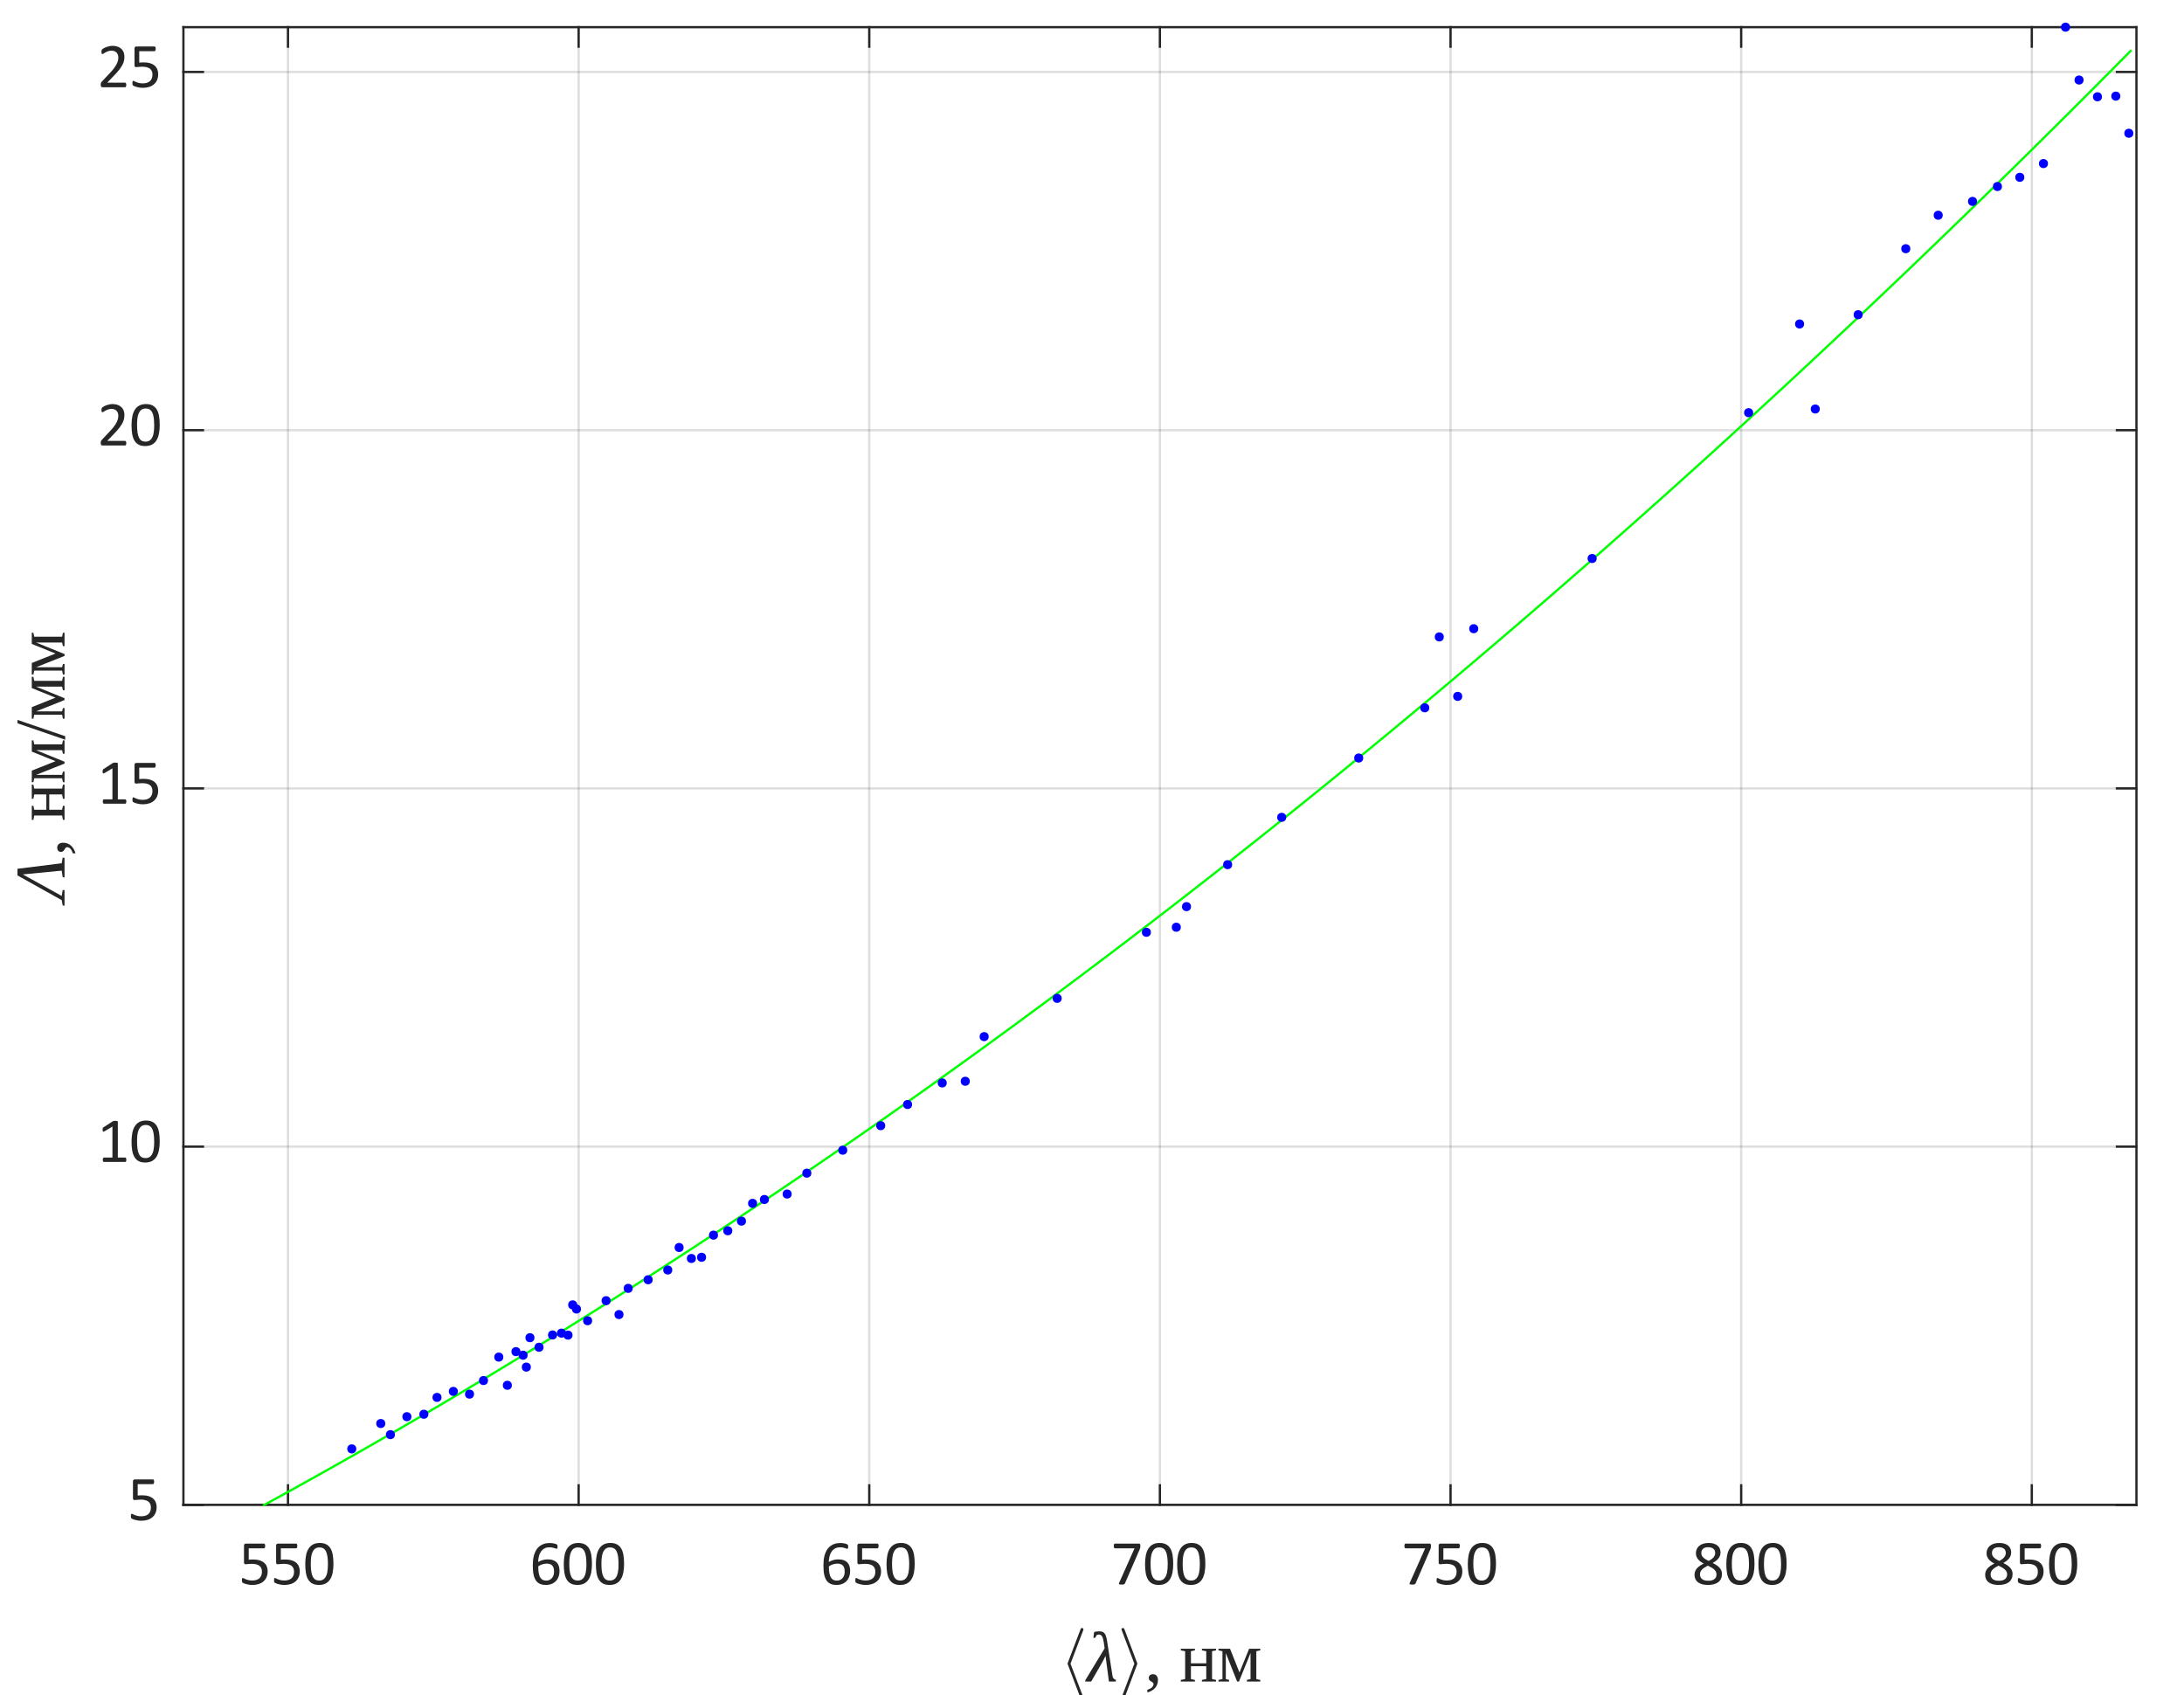 <?xml version="1.0"?>
<!DOCTYPE svg PUBLIC '-//W3C//DTD SVG 1.0//EN'
          'http://www.w3.org/TR/2001/REC-SVG-20010904/DTD/svg10.dtd'>
<svg xmlns:xlink="http://www.w3.org/1999/xlink" style="fill-opacity:1; color-rendering:auto; color-interpolation:auto; text-rendering:auto; stroke:black; stroke-linecap:square; stroke-miterlimit:10; shape-rendering:auto; stroke-opacity:1; fill:black; stroke-dasharray:none; font-weight:normal; stroke-width:1; font-family:'Dialog'; font-style:normal; stroke-linejoin:miter; font-size:12px; stroke-dashoffset:0; image-rendering:auto;" width="643" height="499" xmlns="http://www.w3.org/2000/svg"
><rect width="100%" height="100%" fill="#808080" stroke="none"/><!--Generated by the Batik Graphics2D SVG Generator--><defs id="genericDefs"
  /><g
  ><defs id="defs1"
    ><clipPath clipPathUnits="userSpaceOnUse" id="clipPath1"
      ><path d="M0 0 L643 0 L643 499 L0 499 L0 0 Z"
      /></clipPath
    ></defs
    ><g style="fill:white; stroke:white;"
    ><rect x="0" y="0" width="643" style="clip-path:url(#clipPath1); stroke:none;" height="499"
    /></g
    ><g style="fill:white; text-rendering:optimizeSpeed; color-rendering:optimizeSpeed; image-rendering:optimizeSpeed; shape-rendering:crispEdges; stroke:white; color-interpolation:sRGB;"
    ><rect x="0" width="643" height="499" y="0" style="stroke:none;"
      /><path style="stroke:none;" d="M54 443 L629 443 L629 8 L54 8 Z"
    /></g
    ><g style="stroke-linecap:butt; fill-opacity:0.149; fill:rgb(38,38,38); text-rendering:geometricPrecision; image-rendering:optimizeQuality; color-rendering:optimizeQuality; stroke-linejoin:round; stroke:rgb(38,38,38); color-interpolation:linearRGB; stroke-width:0.667; stroke-opacity:0.149;"
    ><line y2="8" style="fill:none;" x1="84.79" x2="84.79" y1="443"
      /><line y2="8" style="fill:none;" x1="170.357" x2="170.357" y1="443"
      /><line y2="8" style="fill:none;" x1="255.924" x2="255.924" y1="443"
      /><line y2="8" style="fill:none;" x1="341.491" x2="341.491" y1="443"
      /><line y2="8" style="fill:none;" x1="427.058" x2="427.058" y1="443"
      /><line y2="8" style="fill:none;" x1="512.625" x2="512.625" y1="443"
      /><line y2="8" style="fill:none;" x1="598.192" x2="598.192" y1="443"
      /><line y2="443" style="fill:none;" x1="629" x2="54" y1="443"
      /><line y2="337.545" style="fill:none;" x1="629" x2="54" y1="337.545"
      /><line y2="232.091" style="fill:none;" x1="629" x2="54" y1="232.091"
      /><line y2="126.636" style="fill:none;" x1="629" x2="54" y1="126.636"
      /><line y2="21.182" style="fill:none;" x1="629" x2="54" y1="21.182"
      /><line x1="54" x2="629" y1="443" style="stroke-linecap:square; fill-opacity:1; fill:none; stroke-opacity:1;" y2="443"
      /><line x1="54" x2="629" y1="8" style="stroke-linecap:square; fill-opacity:1; fill:none; stroke-opacity:1;" y2="8"
      /><line x1="84.79" x2="84.79" y1="443" style="stroke-linecap:square; fill-opacity:1; fill:none; stroke-opacity:1;" y2="437.25"
      /><line x1="170.357" x2="170.357" y1="443" style="stroke-linecap:square; fill-opacity:1; fill:none; stroke-opacity:1;" y2="437.25"
      /><line x1="255.924" x2="255.924" y1="443" style="stroke-linecap:square; fill-opacity:1; fill:none; stroke-opacity:1;" y2="437.25"
      /><line x1="341.491" x2="341.491" y1="443" style="stroke-linecap:square; fill-opacity:1; fill:none; stroke-opacity:1;" y2="437.25"
      /><line x1="427.058" x2="427.058" y1="443" style="stroke-linecap:square; fill-opacity:1; fill:none; stroke-opacity:1;" y2="437.25"
      /><line x1="512.625" x2="512.625" y1="443" style="stroke-linecap:square; fill-opacity:1; fill:none; stroke-opacity:1;" y2="437.25"
      /><line x1="598.192" x2="598.192" y1="443" style="stroke-linecap:square; fill-opacity:1; fill:none; stroke-opacity:1;" y2="437.25"
      /><line x1="84.79" x2="84.79" y1="8" style="stroke-linecap:square; fill-opacity:1; fill:none; stroke-opacity:1;" y2="13.75"
      /><line x1="170.357" x2="170.357" y1="8" style="stroke-linecap:square; fill-opacity:1; fill:none; stroke-opacity:1;" y2="13.75"
      /><line x1="255.924" x2="255.924" y1="8" style="stroke-linecap:square; fill-opacity:1; fill:none; stroke-opacity:1;" y2="13.75"
      /><line x1="341.491" x2="341.491" y1="8" style="stroke-linecap:square; fill-opacity:1; fill:none; stroke-opacity:1;" y2="13.75"
      /><line x1="427.058" x2="427.058" y1="8" style="stroke-linecap:square; fill-opacity:1; fill:none; stroke-opacity:1;" y2="13.75"
      /><line x1="512.625" x2="512.625" y1="8" style="stroke-linecap:square; fill-opacity:1; fill:none; stroke-opacity:1;" y2="13.75"
      /><line x1="598.192" x2="598.192" y1="8" style="stroke-linecap:square; fill-opacity:1; fill:none; stroke-opacity:1;" y2="13.75"
    /></g
    ><g transform="translate(84.79,449.4)" style="font-size:18.667px; fill:rgb(38,38,38); text-rendering:geometricPrecision; image-rendering:optimizeQuality; color-rendering:optimizeQuality; font-family:'Calibri'; stroke:rgb(38,38,38); color-interpolation:linearRGB;"
    ><path style="stroke:none;" d="M-5.984 13.141 Q-5.984 14.109 -6.305 14.859 Q-6.625 15.609 -7.219 16.125 Q-7.812 16.641 -8.641 16.906 Q-9.469 17.172 -10.469 17.172 Q-11.016 17.172 -11.516 17.094 Q-12.016 17.016 -12.406 16.898 Q-12.797 16.781 -13.047 16.672 Q-13.297 16.562 -13.367 16.5 Q-13.438 16.438 -13.469 16.383 Q-13.5 16.328 -13.523 16.25 Q-13.547 16.172 -13.555 16.047 Q-13.562 15.922 -13.562 15.75 Q-13.562 15.594 -13.547 15.469 Q-13.531 15.344 -13.492 15.266 Q-13.453 15.188 -13.406 15.148 Q-13.359 15.109 -13.297 15.109 Q-13.203 15.109 -13.008 15.227 Q-12.812 15.344 -12.484 15.484 Q-12.156 15.625 -11.664 15.742 Q-11.172 15.859 -10.516 15.859 Q-9.891 15.859 -9.367 15.711 Q-8.844 15.562 -8.469 15.25 Q-8.094 14.938 -7.883 14.453 Q-7.672 13.969 -7.672 13.281 Q-7.672 12.719 -7.852 12.273 Q-8.031 11.828 -8.406 11.539 Q-8.781 11.25 -9.359 11.102 Q-9.938 10.953 -10.734 10.953 Q-11.297 10.953 -11.703 11.016 Q-12.109 11.078 -12.469 11.078 Q-12.734 11.078 -12.844 10.953 Q-12.953 10.828 -12.953 10.484 L-12.953 5.594 Q-12.953 5.297 -12.805 5.148 Q-12.656 5 -12.391 5 L-7.078 5 Q-7 5 -6.93 5.039 Q-6.859 5.078 -6.812 5.164 Q-6.766 5.25 -6.742 5.375 Q-6.719 5.5 -6.719 5.688 Q-6.719 6.016 -6.812 6.203 Q-6.906 6.391 -7.078 6.391 L-11.562 6.391 L-11.562 9.75 Q-11.234 9.703 -10.898 9.695 Q-10.562 9.688 -10.109 9.688 Q-9.078 9.688 -8.312 9.938 Q-7.547 10.188 -7.031 10.633 Q-6.516 11.078 -6.25 11.719 Q-5.984 12.359 -5.984 13.141 ZM3.471 13.141 Q3.471 14.109 3.151 14.859 Q2.831 15.609 2.237 16.125 Q1.643 16.641 0.815 16.906 Q-0.013 17.172 -1.013 17.172 Q-1.56 17.172 -2.06 17.094 Q-2.56 17.016 -2.951 16.898 Q-3.341 16.781 -3.591 16.672 Q-3.841 16.562 -3.912 16.5 Q-3.982 16.438 -4.013 16.383 Q-4.044 16.328 -4.068 16.25 Q-4.091 16.172 -4.099 16.047 Q-4.107 15.922 -4.107 15.75 Q-4.107 15.594 -4.091 15.469 Q-4.076 15.344 -4.037 15.266 Q-3.998 15.188 -3.951 15.148 Q-3.904 15.109 -3.841 15.109 Q-3.748 15.109 -3.552 15.227 Q-3.357 15.344 -3.029 15.484 Q-2.701 15.625 -2.208 15.742 Q-1.716 15.859 -1.06 15.859 Q-0.435 15.859 0.088 15.711 Q0.612 15.562 0.987 15.25 Q1.362 14.938 1.573 14.453 Q1.784 13.969 1.784 13.281 Q1.784 12.719 1.604 12.273 Q1.424 11.828 1.049 11.539 Q0.674 11.25 0.096 11.102 Q-0.482 10.953 -1.279 10.953 Q-1.841 10.953 -2.248 11.016 Q-2.654 11.078 -3.013 11.078 Q-3.279 11.078 -3.388 10.953 Q-3.498 10.828 -3.498 10.484 L-3.498 5.594 Q-3.498 5.297 -3.349 5.148 Q-3.201 5 -2.935 5 L2.377 5 Q2.456 5 2.526 5.039 Q2.596 5.078 2.643 5.164 Q2.69 5.25 2.713 5.375 Q2.737 5.5 2.737 5.688 Q2.737 6.016 2.643 6.203 Q2.549 6.391 2.377 6.391 L-2.107 6.391 L-2.107 9.75 Q-1.779 9.703 -1.443 9.695 Q-1.107 9.688 -0.654 9.688 Q0.378 9.688 1.143 9.938 Q1.909 10.188 2.424 10.633 Q2.94 11.078 3.206 11.719 Q3.471 12.359 3.471 13.141 ZM13.38 10.969 Q13.38 12.359 13.161 13.5 Q12.943 14.641 12.443 15.461 Q11.943 16.281 11.122 16.727 Q10.302 17.172 9.099 17.172 Q7.974 17.172 7.2 16.773 Q6.427 16.375 5.95 15.586 Q5.474 14.797 5.279 13.656 Q5.083 12.516 5.083 11.031 Q5.083 9.656 5.302 8.508 Q5.521 7.359 6.021 6.539 Q6.521 5.719 7.341 5.266 Q8.161 4.812 9.349 4.812 Q10.489 4.812 11.263 5.219 Q12.036 5.625 12.513 6.406 Q12.989 7.188 13.185 8.336 Q13.38 9.484 13.38 10.969 ZM11.755 11.078 Q11.755 10.188 11.685 9.469 Q11.614 8.75 11.489 8.203 Q11.364 7.656 11.169 7.266 Q10.974 6.875 10.693 6.617 Q10.411 6.359 10.052 6.242 Q9.693 6.125 9.255 6.125 Q8.458 6.125 7.974 6.5 Q7.489 6.875 7.2 7.523 Q6.911 8.172 6.81 9.039 Q6.708 9.906 6.708 10.906 Q6.708 12.266 6.849 13.203 Q6.989 14.141 7.294 14.734 Q7.599 15.328 8.068 15.602 Q8.536 15.875 9.193 15.875 Q9.724 15.875 10.114 15.703 Q10.505 15.531 10.786 15.219 Q11.068 14.906 11.255 14.477 Q11.443 14.047 11.552 13.516 Q11.661 12.984 11.708 12.367 Q11.755 11.75 11.755 11.078 Z"
    /></g
    ><g transform="translate(170.357,449.4)" style="font-size:18.667px; fill:rgb(38,38,38); text-rendering:geometricPrecision; image-rendering:optimizeQuality; color-rendering:optimizeQuality; font-family:'Calibri'; stroke:rgb(38,38,38); color-interpolation:linearRGB;"
    ><path style="stroke:none;" d="M-5.625 13.109 Q-5.625 13.906 -5.867 14.641 Q-6.109 15.375 -6.609 15.938 Q-7.109 16.5 -7.875 16.836 Q-8.641 17.172 -9.688 17.172 Q-10.453 17.172 -11.023 16.992 Q-11.594 16.812 -12.023 16.469 Q-12.453 16.125 -12.734 15.617 Q-13.016 15.109 -13.188 14.477 Q-13.359 13.844 -13.43 13.078 Q-13.5 12.312 -13.5 11.438 Q-13.5 10.672 -13.422 9.883 Q-13.344 9.094 -13.125 8.359 Q-12.906 7.625 -12.547 6.984 Q-12.188 6.344 -11.633 5.867 Q-11.078 5.391 -10.305 5.109 Q-9.531 4.828 -8.516 4.828 Q-8.172 4.828 -7.82 4.867 Q-7.469 4.906 -7.172 4.977 Q-6.875 5.047 -6.672 5.133 Q-6.469 5.219 -6.398 5.266 Q-6.328 5.312 -6.297 5.375 Q-6.266 5.438 -6.25 5.508 Q-6.234 5.578 -6.227 5.664 Q-6.219 5.75 -6.219 5.891 Q-6.219 6.047 -6.219 6.172 Q-6.219 6.297 -6.258 6.367 Q-6.297 6.438 -6.344 6.477 Q-6.391 6.516 -6.469 6.516 Q-6.578 6.516 -6.75 6.453 Q-6.922 6.391 -7.18 6.312 Q-7.438 6.234 -7.789 6.164 Q-8.141 6.094 -8.625 6.094 Q-9.484 6.094 -10.102 6.445 Q-10.719 6.797 -11.117 7.391 Q-11.516 7.984 -11.703 8.773 Q-11.891 9.562 -11.922 10.406 Q-11.672 10.281 -11.375 10.141 Q-11.078 10 -10.719 9.883 Q-10.359 9.766 -9.961 9.703 Q-9.562 9.641 -9.109 9.641 Q-8.141 9.641 -7.469 9.898 Q-6.797 10.156 -6.383 10.625 Q-5.969 11.094 -5.797 11.734 Q-5.625 12.375 -5.625 13.109 ZM-7.234 13.266 Q-7.234 12.719 -7.344 12.281 Q-7.453 11.844 -7.703 11.539 Q-7.953 11.234 -8.367 11.062 Q-8.781 10.891 -9.391 10.891 Q-9.734 10.891 -10.078 10.953 Q-10.422 11.016 -10.742 11.125 Q-11.062 11.234 -11.359 11.375 Q-11.656 11.516 -11.891 11.688 Q-11.891 12.875 -11.742 13.688 Q-11.594 14.5 -11.297 14.984 Q-11 15.469 -10.562 15.68 Q-10.125 15.891 -9.547 15.891 Q-8.953 15.891 -8.516 15.664 Q-8.078 15.438 -7.789 15.062 Q-7.5 14.688 -7.367 14.219 Q-7.234 13.75 -7.234 13.266 ZM3.924 10.969 Q3.924 12.359 3.706 13.5 Q3.487 14.641 2.987 15.461 Q2.487 16.281 1.667 16.727 Q0.846 17.172 -0.357 17.172 Q-1.482 17.172 -2.255 16.773 Q-3.029 16.375 -3.505 15.586 Q-3.982 14.797 -4.177 13.656 Q-4.372 12.516 -4.372 11.031 Q-4.372 9.656 -4.154 8.508 Q-3.935 7.359 -3.435 6.539 Q-2.935 5.719 -2.115 5.266 Q-1.294 4.812 -0.107 4.812 Q1.034 4.812 1.807 5.219 Q2.581 5.625 3.057 6.406 Q3.534 7.188 3.729 8.336 Q3.924 9.484 3.924 10.969 ZM2.299 11.078 Q2.299 10.188 2.229 9.469 Q2.159 8.75 2.034 8.203 Q1.909 7.656 1.714 7.266 Q1.518 6.875 1.237 6.617 Q0.956 6.359 0.596 6.242 Q0.237 6.125 -0.201 6.125 Q-0.998 6.125 -1.482 6.5 Q-1.966 6.875 -2.255 7.523 Q-2.544 8.172 -2.646 9.039 Q-2.748 9.906 -2.748 10.906 Q-2.748 12.266 -2.607 13.203 Q-2.466 14.141 -2.162 14.734 Q-1.857 15.328 -1.388 15.602 Q-0.919 15.875 -0.263 15.875 Q0.268 15.875 0.659 15.703 Q1.049 15.531 1.331 15.219 Q1.612 14.906 1.799 14.477 Q1.987 14.047 2.096 13.516 Q2.206 12.984 2.252 12.367 Q2.299 11.75 2.299 11.078 ZM13.38 10.969 Q13.38 12.359 13.161 13.5 Q12.943 14.641 12.443 15.461 Q11.943 16.281 11.122 16.727 Q10.302 17.172 9.099 17.172 Q7.974 17.172 7.2 16.773 Q6.427 16.375 5.95 15.586 Q5.474 14.797 5.279 13.656 Q5.083 12.516 5.083 11.031 Q5.083 9.656 5.302 8.508 Q5.521 7.359 6.021 6.539 Q6.521 5.719 7.341 5.266 Q8.161 4.812 9.349 4.812 Q10.489 4.812 11.263 5.219 Q12.036 5.625 12.513 6.406 Q12.989 7.188 13.185 8.336 Q13.38 9.484 13.38 10.969 ZM11.755 11.078 Q11.755 10.188 11.685 9.469 Q11.614 8.75 11.489 8.203 Q11.364 7.656 11.169 7.266 Q10.974 6.875 10.693 6.617 Q10.411 6.359 10.052 6.242 Q9.693 6.125 9.255 6.125 Q8.458 6.125 7.974 6.5 Q7.489 6.875 7.2 7.523 Q6.911 8.172 6.81 9.039 Q6.708 9.906 6.708 10.906 Q6.708 12.266 6.849 13.203 Q6.989 14.141 7.294 14.734 Q7.599 15.328 8.068 15.602 Q8.536 15.875 9.193 15.875 Q9.724 15.875 10.114 15.703 Q10.505 15.531 10.786 15.219 Q11.068 14.906 11.255 14.477 Q11.443 14.047 11.552 13.516 Q11.661 12.984 11.708 12.367 Q11.755 11.75 11.755 11.078 Z"
    /></g
    ><g transform="translate(255.924,449.4)" style="font-size:18.667px; fill:rgb(38,38,38); text-rendering:geometricPrecision; image-rendering:optimizeQuality; color-rendering:optimizeQuality; font-family:'Calibri'; stroke:rgb(38,38,38); color-interpolation:linearRGB;"
    ><path style="stroke:none;" d="M-5.625 13.109 Q-5.625 13.906 -5.867 14.641 Q-6.109 15.375 -6.609 15.938 Q-7.109 16.5 -7.875 16.836 Q-8.641 17.172 -9.688 17.172 Q-10.453 17.172 -11.023 16.992 Q-11.594 16.812 -12.023 16.469 Q-12.453 16.125 -12.734 15.617 Q-13.016 15.109 -13.188 14.477 Q-13.359 13.844 -13.43 13.078 Q-13.5 12.312 -13.5 11.438 Q-13.5 10.672 -13.422 9.883 Q-13.344 9.094 -13.125 8.359 Q-12.906 7.625 -12.547 6.984 Q-12.188 6.344 -11.633 5.867 Q-11.078 5.391 -10.305 5.109 Q-9.531 4.828 -8.516 4.828 Q-8.172 4.828 -7.82 4.867 Q-7.469 4.906 -7.172 4.977 Q-6.875 5.047 -6.672 5.133 Q-6.469 5.219 -6.398 5.266 Q-6.328 5.312 -6.297 5.375 Q-6.266 5.438 -6.25 5.508 Q-6.234 5.578 -6.227 5.664 Q-6.219 5.75 -6.219 5.891 Q-6.219 6.047 -6.219 6.172 Q-6.219 6.297 -6.258 6.367 Q-6.297 6.438 -6.344 6.477 Q-6.391 6.516 -6.469 6.516 Q-6.578 6.516 -6.75 6.453 Q-6.922 6.391 -7.18 6.312 Q-7.438 6.234 -7.789 6.164 Q-8.141 6.094 -8.625 6.094 Q-9.484 6.094 -10.102 6.445 Q-10.719 6.797 -11.117 7.391 Q-11.516 7.984 -11.703 8.773 Q-11.891 9.562 -11.922 10.406 Q-11.672 10.281 -11.375 10.141 Q-11.078 10 -10.719 9.883 Q-10.359 9.766 -9.961 9.703 Q-9.562 9.641 -9.109 9.641 Q-8.141 9.641 -7.469 9.898 Q-6.797 10.156 -6.383 10.625 Q-5.969 11.094 -5.797 11.734 Q-5.625 12.375 -5.625 13.109 ZM-7.234 13.266 Q-7.234 12.719 -7.344 12.281 Q-7.453 11.844 -7.703 11.539 Q-7.953 11.234 -8.367 11.062 Q-8.781 10.891 -9.391 10.891 Q-9.734 10.891 -10.078 10.953 Q-10.422 11.016 -10.742 11.125 Q-11.062 11.234 -11.359 11.375 Q-11.656 11.516 -11.891 11.688 Q-11.891 12.875 -11.742 13.688 Q-11.594 14.5 -11.297 14.984 Q-11 15.469 -10.562 15.68 Q-10.125 15.891 -9.547 15.891 Q-8.953 15.891 -8.516 15.664 Q-8.078 15.438 -7.789 15.062 Q-7.5 14.688 -7.367 14.219 Q-7.234 13.75 -7.234 13.266 ZM3.471 13.141 Q3.471 14.109 3.151 14.859 Q2.831 15.609 2.237 16.125 Q1.643 16.641 0.815 16.906 Q-0.013 17.172 -1.013 17.172 Q-1.56 17.172 -2.06 17.094 Q-2.56 17.016 -2.951 16.898 Q-3.341 16.781 -3.591 16.672 Q-3.841 16.562 -3.912 16.5 Q-3.982 16.438 -4.013 16.383 Q-4.044 16.328 -4.068 16.25 Q-4.091 16.172 -4.099 16.047 Q-4.107 15.922 -4.107 15.75 Q-4.107 15.594 -4.091 15.469 Q-4.076 15.344 -4.037 15.266 Q-3.998 15.188 -3.951 15.148 Q-3.904 15.109 -3.841 15.109 Q-3.748 15.109 -3.552 15.227 Q-3.357 15.344 -3.029 15.484 Q-2.701 15.625 -2.208 15.742 Q-1.716 15.859 -1.06 15.859 Q-0.435 15.859 0.088 15.711 Q0.612 15.562 0.987 15.25 Q1.362 14.938 1.573 14.453 Q1.784 13.969 1.784 13.281 Q1.784 12.719 1.604 12.273 Q1.424 11.828 1.049 11.539 Q0.674 11.25 0.096 11.102 Q-0.482 10.953 -1.279 10.953 Q-1.841 10.953 -2.248 11.016 Q-2.654 11.078 -3.013 11.078 Q-3.279 11.078 -3.388 10.953 Q-3.498 10.828 -3.498 10.484 L-3.498 5.594 Q-3.498 5.297 -3.349 5.148 Q-3.201 5 -2.935 5 L2.377 5 Q2.456 5 2.526 5.039 Q2.596 5.078 2.643 5.164 Q2.69 5.25 2.713 5.375 Q2.737 5.5 2.737 5.688 Q2.737 6.016 2.643 6.203 Q2.549 6.391 2.377 6.391 L-2.107 6.391 L-2.107 9.75 Q-1.779 9.703 -1.443 9.695 Q-1.107 9.688 -0.654 9.688 Q0.378 9.688 1.143 9.938 Q1.909 10.188 2.424 10.633 Q2.94 11.078 3.206 11.719 Q3.471 12.359 3.471 13.141 ZM13.38 10.969 Q13.38 12.359 13.161 13.5 Q12.943 14.641 12.443 15.461 Q11.943 16.281 11.122 16.727 Q10.302 17.172 9.099 17.172 Q7.974 17.172 7.2 16.773 Q6.427 16.375 5.95 15.586 Q5.474 14.797 5.279 13.656 Q5.083 12.516 5.083 11.031 Q5.083 9.656 5.302 8.508 Q5.521 7.359 6.021 6.539 Q6.521 5.719 7.341 5.266 Q8.161 4.812 9.349 4.812 Q10.489 4.812 11.263 5.219 Q12.036 5.625 12.513 6.406 Q12.989 7.188 13.185 8.336 Q13.38 9.484 13.38 10.969 ZM11.755 11.078 Q11.755 10.188 11.685 9.469 Q11.614 8.75 11.489 8.203 Q11.364 7.656 11.169 7.266 Q10.974 6.875 10.693 6.617 Q10.411 6.359 10.052 6.242 Q9.693 6.125 9.255 6.125 Q8.458 6.125 7.974 6.5 Q7.489 6.875 7.2 7.523 Q6.911 8.172 6.81 9.039 Q6.708 9.906 6.708 10.906 Q6.708 12.266 6.849 13.203 Q6.989 14.141 7.294 14.734 Q7.599 15.328 8.068 15.602 Q8.536 15.875 9.193 15.875 Q9.724 15.875 10.114 15.703 Q10.505 15.531 10.786 15.219 Q11.068 14.906 11.255 14.477 Q11.443 14.047 11.552 13.516 Q11.661 12.984 11.708 12.367 Q11.755 11.75 11.755 11.078 Z"
    /></g
    ><g transform="translate(341.491,449.4)" style="font-size:18.667px; fill:rgb(38,38,38); text-rendering:geometricPrecision; image-rendering:optimizeQuality; color-rendering:optimizeQuality; font-family:'Calibri'; stroke:rgb(38,38,38); color-interpolation:linearRGB;"
    ><path style="stroke:none;" d="M-5.75 5.688 Q-5.75 5.844 -5.766 5.984 Q-5.781 6.125 -5.805 6.25 Q-5.828 6.375 -5.867 6.484 Q-5.906 6.594 -5.969 6.734 L-10.281 16.688 Q-10.328 16.812 -10.398 16.875 Q-10.469 16.938 -10.578 16.984 Q-10.688 17.031 -10.852 17.047 Q-11.016 17.062 -11.266 17.062 Q-11.578 17.062 -11.758 17.031 Q-11.938 17 -12.016 16.938 Q-12.094 16.875 -12.078 16.789 Q-12.062 16.703 -12.016 16.578 L-7.469 6.391 L-13.234 6.391 Q-13.406 6.391 -13.492 6.211 Q-13.578 6.031 -13.578 5.688 Q-13.578 5.516 -13.555 5.383 Q-13.531 5.25 -13.484 5.164 Q-13.438 5.078 -13.375 5.039 Q-13.312 5 -13.234 5 L-6.234 5 Q-6.109 5 -6.008 5.023 Q-5.906 5.047 -5.859 5.133 Q-5.812 5.219 -5.781 5.352 Q-5.75 5.484 -5.75 5.688 ZM3.924 10.969 Q3.924 12.359 3.706 13.5 Q3.487 14.641 2.987 15.461 Q2.487 16.281 1.667 16.727 Q0.846 17.172 -0.357 17.172 Q-1.482 17.172 -2.255 16.773 Q-3.029 16.375 -3.505 15.586 Q-3.982 14.797 -4.177 13.656 Q-4.372 12.516 -4.372 11.031 Q-4.372 9.656 -4.154 8.508 Q-3.935 7.359 -3.435 6.539 Q-2.935 5.719 -2.115 5.266 Q-1.294 4.812 -0.107 4.812 Q1.034 4.812 1.807 5.219 Q2.581 5.625 3.057 6.406 Q3.534 7.188 3.729 8.336 Q3.924 9.484 3.924 10.969 ZM2.299 11.078 Q2.299 10.188 2.229 9.469 Q2.159 8.75 2.034 8.203 Q1.909 7.656 1.714 7.266 Q1.518 6.875 1.237 6.617 Q0.956 6.359 0.596 6.242 Q0.237 6.125 -0.201 6.125 Q-0.998 6.125 -1.482 6.5 Q-1.966 6.875 -2.255 7.523 Q-2.544 8.172 -2.646 9.039 Q-2.748 9.906 -2.748 10.906 Q-2.748 12.266 -2.607 13.203 Q-2.466 14.141 -2.162 14.734 Q-1.857 15.328 -1.388 15.602 Q-0.919 15.875 -0.263 15.875 Q0.268 15.875 0.659 15.703 Q1.049 15.531 1.331 15.219 Q1.612 14.906 1.799 14.477 Q1.987 14.047 2.096 13.516 Q2.206 12.984 2.252 12.367 Q2.299 11.75 2.299 11.078 ZM13.38 10.969 Q13.38 12.359 13.161 13.5 Q12.943 14.641 12.443 15.461 Q11.943 16.281 11.122 16.727 Q10.302 17.172 9.099 17.172 Q7.974 17.172 7.2 16.773 Q6.427 16.375 5.95 15.586 Q5.474 14.797 5.279 13.656 Q5.083 12.516 5.083 11.031 Q5.083 9.656 5.302 8.508 Q5.521 7.359 6.021 6.539 Q6.521 5.719 7.341 5.266 Q8.161 4.812 9.349 4.812 Q10.489 4.812 11.263 5.219 Q12.036 5.625 12.513 6.406 Q12.989 7.188 13.185 8.336 Q13.38 9.484 13.38 10.969 ZM11.755 11.078 Q11.755 10.188 11.685 9.469 Q11.614 8.75 11.489 8.203 Q11.364 7.656 11.169 7.266 Q10.974 6.875 10.693 6.617 Q10.411 6.359 10.052 6.242 Q9.693 6.125 9.255 6.125 Q8.458 6.125 7.974 6.5 Q7.489 6.875 7.2 7.523 Q6.911 8.172 6.81 9.039 Q6.708 9.906 6.708 10.906 Q6.708 12.266 6.849 13.203 Q6.989 14.141 7.294 14.734 Q7.599 15.328 8.068 15.602 Q8.536 15.875 9.193 15.875 Q9.724 15.875 10.114 15.703 Q10.505 15.531 10.786 15.219 Q11.068 14.906 11.255 14.477 Q11.443 14.047 11.552 13.516 Q11.661 12.984 11.708 12.367 Q11.755 11.75 11.755 11.078 Z"
    /></g
    ><g transform="translate(427.058,449.4)" style="font-size:18.667px; fill:rgb(38,38,38); text-rendering:geometricPrecision; image-rendering:optimizeQuality; color-rendering:optimizeQuality; font-family:'Calibri'; stroke:rgb(38,38,38); color-interpolation:linearRGB;"
    ><path style="stroke:none;" d="M-5.75 5.688 Q-5.75 5.844 -5.766 5.984 Q-5.781 6.125 -5.805 6.25 Q-5.828 6.375 -5.867 6.484 Q-5.906 6.594 -5.969 6.734 L-10.281 16.688 Q-10.328 16.812 -10.398 16.875 Q-10.469 16.938 -10.578 16.984 Q-10.688 17.031 -10.852 17.047 Q-11.016 17.062 -11.266 17.062 Q-11.578 17.062 -11.758 17.031 Q-11.938 17 -12.016 16.938 Q-12.094 16.875 -12.078 16.789 Q-12.062 16.703 -12.016 16.578 L-7.469 6.391 L-13.234 6.391 Q-13.406 6.391 -13.492 6.211 Q-13.578 6.031 -13.578 5.688 Q-13.578 5.516 -13.555 5.383 Q-13.531 5.25 -13.484 5.164 Q-13.438 5.078 -13.375 5.039 Q-13.312 5 -13.234 5 L-6.234 5 Q-6.109 5 -6.008 5.023 Q-5.906 5.047 -5.859 5.133 Q-5.812 5.219 -5.781 5.352 Q-5.75 5.484 -5.75 5.688 ZM3.471 13.141 Q3.471 14.109 3.151 14.859 Q2.831 15.609 2.237 16.125 Q1.643 16.641 0.815 16.906 Q-0.013 17.172 -1.013 17.172 Q-1.56 17.172 -2.06 17.094 Q-2.56 17.016 -2.951 16.898 Q-3.341 16.781 -3.591 16.672 Q-3.841 16.562 -3.912 16.5 Q-3.982 16.438 -4.013 16.383 Q-4.044 16.328 -4.068 16.25 Q-4.091 16.172 -4.099 16.047 Q-4.107 15.922 -4.107 15.75 Q-4.107 15.594 -4.091 15.469 Q-4.076 15.344 -4.037 15.266 Q-3.998 15.188 -3.951 15.148 Q-3.904 15.109 -3.841 15.109 Q-3.748 15.109 -3.552 15.227 Q-3.357 15.344 -3.029 15.484 Q-2.701 15.625 -2.208 15.742 Q-1.716 15.859 -1.06 15.859 Q-0.435 15.859 0.088 15.711 Q0.612 15.562 0.987 15.25 Q1.362 14.938 1.573 14.453 Q1.784 13.969 1.784 13.281 Q1.784 12.719 1.604 12.273 Q1.424 11.828 1.049 11.539 Q0.674 11.25 0.096 11.102 Q-0.482 10.953 -1.279 10.953 Q-1.841 10.953 -2.248 11.016 Q-2.654 11.078 -3.013 11.078 Q-3.279 11.078 -3.388 10.953 Q-3.498 10.828 -3.498 10.484 L-3.498 5.594 Q-3.498 5.297 -3.349 5.148 Q-3.201 5 -2.935 5 L2.377 5 Q2.456 5 2.526 5.039 Q2.596 5.078 2.643 5.164 Q2.69 5.25 2.713 5.375 Q2.737 5.5 2.737 5.688 Q2.737 6.016 2.643 6.203 Q2.549 6.391 2.377 6.391 L-2.107 6.391 L-2.107 9.75 Q-1.779 9.703 -1.443 9.695 Q-1.107 9.688 -0.654 9.688 Q0.378 9.688 1.143 9.938 Q1.909 10.188 2.424 10.633 Q2.94 11.078 3.206 11.719 Q3.471 12.359 3.471 13.141 ZM13.38 10.969 Q13.38 12.359 13.161 13.5 Q12.943 14.641 12.443 15.461 Q11.943 16.281 11.122 16.727 Q10.302 17.172 9.099 17.172 Q7.974 17.172 7.2 16.773 Q6.427 16.375 5.95 15.586 Q5.474 14.797 5.279 13.656 Q5.083 12.516 5.083 11.031 Q5.083 9.656 5.302 8.508 Q5.521 7.359 6.021 6.539 Q6.521 5.719 7.341 5.266 Q8.161 4.812 9.349 4.812 Q10.489 4.812 11.263 5.219 Q12.036 5.625 12.513 6.406 Q12.989 7.188 13.185 8.336 Q13.38 9.484 13.38 10.969 ZM11.755 11.078 Q11.755 10.188 11.685 9.469 Q11.614 8.75 11.489 8.203 Q11.364 7.656 11.169 7.266 Q10.974 6.875 10.693 6.617 Q10.411 6.359 10.052 6.242 Q9.693 6.125 9.255 6.125 Q8.458 6.125 7.974 6.5 Q7.489 6.875 7.2 7.523 Q6.911 8.172 6.81 9.039 Q6.708 9.906 6.708 10.906 Q6.708 12.266 6.849 13.203 Q6.989 14.141 7.294 14.734 Q7.599 15.328 8.068 15.602 Q8.536 15.875 9.193 15.875 Q9.724 15.875 10.114 15.703 Q10.505 15.531 10.786 15.219 Q11.068 14.906 11.255 14.477 Q11.443 14.047 11.552 13.516 Q11.661 12.984 11.708 12.367 Q11.755 11.75 11.755 11.078 Z"
    /></g
    ><g transform="translate(512.625,449.4)" style="font-size:18.667px; fill:rgb(38,38,38); text-rendering:geometricPrecision; image-rendering:optimizeQuality; color-rendering:optimizeQuality; font-family:'Calibri'; stroke:rgb(38,38,38); color-interpolation:linearRGB;"
    ><path style="stroke:none;" d="M-5.656 13.922 Q-5.656 14.703 -5.93 15.312 Q-6.203 15.922 -6.727 16.336 Q-7.25 16.75 -8.023 16.961 Q-8.797 17.172 -9.781 17.172 Q-10.719 17.172 -11.453 16.977 Q-12.188 16.781 -12.695 16.406 Q-13.203 16.031 -13.469 15.469 Q-13.734 14.906 -13.734 14.203 Q-13.734 13.625 -13.555 13.156 Q-13.375 12.688 -13.023 12.289 Q-12.672 11.891 -12.164 11.539 Q-11.656 11.188 -11.016 10.875 Q-11.562 10.594 -11.992 10.273 Q-12.422 9.953 -12.719 9.578 Q-13.016 9.203 -13.172 8.773 Q-13.328 8.344 -13.328 7.844 Q-13.328 7.219 -13.094 6.664 Q-12.859 6.109 -12.406 5.703 Q-11.953 5.297 -11.242 5.055 Q-10.531 4.812 -9.578 4.812 Q-8.672 4.812 -8.008 5.031 Q-7.344 5.25 -6.914 5.625 Q-6.484 6 -6.281 6.516 Q-6.078 7.031 -6.078 7.609 Q-6.078 8.078 -6.227 8.516 Q-6.375 8.953 -6.672 9.344 Q-6.969 9.734 -7.406 10.07 Q-7.844 10.406 -8.391 10.703 Q-7.734 11.031 -7.219 11.375 Q-6.703 11.719 -6.359 12.117 Q-6.016 12.516 -5.836 12.953 Q-5.656 13.391 -5.656 13.922 ZM-7.656 7.766 Q-7.656 7.375 -7.789 7.055 Q-7.922 6.734 -8.18 6.516 Q-8.438 6.297 -8.828 6.18 Q-9.219 6.062 -9.703 6.062 Q-10.703 6.062 -11.219 6.516 Q-11.734 6.969 -11.734 7.766 Q-11.734 8.125 -11.609 8.438 Q-11.484 8.75 -11.219 9.023 Q-10.953 9.297 -10.555 9.562 Q-10.156 9.828 -9.594 10.109 Q-8.656 9.641 -8.156 9.055 Q-7.656 8.469 -7.656 7.766 ZM-7.266 14.094 Q-7.266 13.656 -7.422 13.312 Q-7.578 12.969 -7.898 12.664 Q-8.219 12.359 -8.695 12.078 Q-9.172 11.797 -9.812 11.484 Q-10.391 11.781 -10.828 12.07 Q-11.266 12.359 -11.555 12.664 Q-11.844 12.969 -11.984 13.305 Q-12.125 13.641 -12.125 14.047 Q-12.125 14.953 -11.508 15.445 Q-10.891 15.938 -9.672 15.938 Q-8.484 15.938 -7.875 15.438 Q-7.266 14.938 -7.266 14.094 ZM3.924 10.969 Q3.924 12.359 3.706 13.5 Q3.487 14.641 2.987 15.461 Q2.487 16.281 1.667 16.727 Q0.846 17.172 -0.357 17.172 Q-1.482 17.172 -2.255 16.773 Q-3.029 16.375 -3.505 15.586 Q-3.982 14.797 -4.177 13.656 Q-4.372 12.516 -4.372 11.031 Q-4.372 9.656 -4.154 8.508 Q-3.935 7.359 -3.435 6.539 Q-2.935 5.719 -2.115 5.266 Q-1.294 4.812 -0.107 4.812 Q1.034 4.812 1.807 5.219 Q2.581 5.625 3.057 6.406 Q3.534 7.188 3.729 8.336 Q3.924 9.484 3.924 10.969 ZM2.299 11.078 Q2.299 10.188 2.229 9.469 Q2.159 8.75 2.034 8.203 Q1.909 7.656 1.714 7.266 Q1.518 6.875 1.237 6.617 Q0.956 6.359 0.596 6.242 Q0.237 6.125 -0.201 6.125 Q-0.998 6.125 -1.482 6.5 Q-1.966 6.875 -2.255 7.523 Q-2.544 8.172 -2.646 9.039 Q-2.748 9.906 -2.748 10.906 Q-2.748 12.266 -2.607 13.203 Q-2.466 14.141 -2.162 14.734 Q-1.857 15.328 -1.388 15.602 Q-0.919 15.875 -0.263 15.875 Q0.268 15.875 0.659 15.703 Q1.049 15.531 1.331 15.219 Q1.612 14.906 1.799 14.477 Q1.987 14.047 2.096 13.516 Q2.206 12.984 2.252 12.367 Q2.299 11.75 2.299 11.078 ZM13.38 10.969 Q13.38 12.359 13.161 13.5 Q12.943 14.641 12.443 15.461 Q11.943 16.281 11.122 16.727 Q10.302 17.172 9.099 17.172 Q7.974 17.172 7.2 16.773 Q6.427 16.375 5.95 15.586 Q5.474 14.797 5.279 13.656 Q5.083 12.516 5.083 11.031 Q5.083 9.656 5.302 8.508 Q5.521 7.359 6.021 6.539 Q6.521 5.719 7.341 5.266 Q8.161 4.812 9.349 4.812 Q10.489 4.812 11.263 5.219 Q12.036 5.625 12.513 6.406 Q12.989 7.188 13.185 8.336 Q13.38 9.484 13.38 10.969 ZM11.755 11.078 Q11.755 10.188 11.685 9.469 Q11.614 8.75 11.489 8.203 Q11.364 7.656 11.169 7.266 Q10.974 6.875 10.693 6.617 Q10.411 6.359 10.052 6.242 Q9.693 6.125 9.255 6.125 Q8.458 6.125 7.974 6.5 Q7.489 6.875 7.2 7.523 Q6.911 8.172 6.81 9.039 Q6.708 9.906 6.708 10.906 Q6.708 12.266 6.849 13.203 Q6.989 14.141 7.294 14.734 Q7.599 15.328 8.068 15.602 Q8.536 15.875 9.193 15.875 Q9.724 15.875 10.114 15.703 Q10.505 15.531 10.786 15.219 Q11.068 14.906 11.255 14.477 Q11.443 14.047 11.552 13.516 Q11.661 12.984 11.708 12.367 Q11.755 11.75 11.755 11.078 Z"
    /></g
    ><g transform="translate(598.192,449.4)" style="font-size:18.667px; fill:rgb(38,38,38); text-rendering:geometricPrecision; image-rendering:optimizeQuality; color-rendering:optimizeQuality; font-family:'Calibri'; stroke:rgb(38,38,38); color-interpolation:linearRGB;"
    ><path style="stroke:none;" d="M-5.656 13.922 Q-5.656 14.703 -5.93 15.312 Q-6.203 15.922 -6.727 16.336 Q-7.25 16.75 -8.023 16.961 Q-8.797 17.172 -9.781 17.172 Q-10.719 17.172 -11.453 16.977 Q-12.188 16.781 -12.695 16.406 Q-13.203 16.031 -13.469 15.469 Q-13.734 14.906 -13.734 14.203 Q-13.734 13.625 -13.555 13.156 Q-13.375 12.688 -13.023 12.289 Q-12.672 11.891 -12.164 11.539 Q-11.656 11.188 -11.016 10.875 Q-11.562 10.594 -11.992 10.273 Q-12.422 9.953 -12.719 9.578 Q-13.016 9.203 -13.172 8.773 Q-13.328 8.344 -13.328 7.844 Q-13.328 7.219 -13.094 6.664 Q-12.859 6.109 -12.406 5.703 Q-11.953 5.297 -11.242 5.055 Q-10.531 4.812 -9.578 4.812 Q-8.672 4.812 -8.008 5.031 Q-7.344 5.25 -6.914 5.625 Q-6.484 6 -6.281 6.516 Q-6.078 7.031 -6.078 7.609 Q-6.078 8.078 -6.227 8.516 Q-6.375 8.953 -6.672 9.344 Q-6.969 9.734 -7.406 10.07 Q-7.844 10.406 -8.391 10.703 Q-7.734 11.031 -7.219 11.375 Q-6.703 11.719 -6.359 12.117 Q-6.016 12.516 -5.836 12.953 Q-5.656 13.391 -5.656 13.922 ZM-7.656 7.766 Q-7.656 7.375 -7.789 7.055 Q-7.922 6.734 -8.18 6.516 Q-8.438 6.297 -8.828 6.18 Q-9.219 6.062 -9.703 6.062 Q-10.703 6.062 -11.219 6.516 Q-11.734 6.969 -11.734 7.766 Q-11.734 8.125 -11.609 8.438 Q-11.484 8.75 -11.219 9.023 Q-10.953 9.297 -10.555 9.562 Q-10.156 9.828 -9.594 10.109 Q-8.656 9.641 -8.156 9.055 Q-7.656 8.469 -7.656 7.766 ZM-7.266 14.094 Q-7.266 13.656 -7.422 13.312 Q-7.578 12.969 -7.898 12.664 Q-8.219 12.359 -8.695 12.078 Q-9.172 11.797 -9.812 11.484 Q-10.391 11.781 -10.828 12.07 Q-11.266 12.359 -11.555 12.664 Q-11.844 12.969 -11.984 13.305 Q-12.125 13.641 -12.125 14.047 Q-12.125 14.953 -11.508 15.445 Q-10.891 15.938 -9.672 15.938 Q-8.484 15.938 -7.875 15.438 Q-7.266 14.938 -7.266 14.094 ZM3.471 13.141 Q3.471 14.109 3.151 14.859 Q2.831 15.609 2.237 16.125 Q1.643 16.641 0.815 16.906 Q-0.013 17.172 -1.013 17.172 Q-1.56 17.172 -2.06 17.094 Q-2.56 17.016 -2.951 16.898 Q-3.341 16.781 -3.591 16.672 Q-3.841 16.562 -3.912 16.5 Q-3.982 16.438 -4.013 16.383 Q-4.044 16.328 -4.068 16.25 Q-4.091 16.172 -4.099 16.047 Q-4.107 15.922 -4.107 15.75 Q-4.107 15.594 -4.091 15.469 Q-4.076 15.344 -4.037 15.266 Q-3.998 15.188 -3.951 15.148 Q-3.904 15.109 -3.841 15.109 Q-3.748 15.109 -3.552 15.227 Q-3.357 15.344 -3.029 15.484 Q-2.701 15.625 -2.208 15.742 Q-1.716 15.859 -1.06 15.859 Q-0.435 15.859 0.088 15.711 Q0.612 15.562 0.987 15.25 Q1.362 14.938 1.573 14.453 Q1.784 13.969 1.784 13.281 Q1.784 12.719 1.604 12.273 Q1.424 11.828 1.049 11.539 Q0.674 11.25 0.096 11.102 Q-0.482 10.953 -1.279 10.953 Q-1.841 10.953 -2.248 11.016 Q-2.654 11.078 -3.013 11.078 Q-3.279 11.078 -3.388 10.953 Q-3.498 10.828 -3.498 10.484 L-3.498 5.594 Q-3.498 5.297 -3.349 5.148 Q-3.201 5 -2.935 5 L2.377 5 Q2.456 5 2.526 5.039 Q2.596 5.078 2.643 5.164 Q2.69 5.25 2.713 5.375 Q2.737 5.5 2.737 5.688 Q2.737 6.016 2.643 6.203 Q2.549 6.391 2.377 6.391 L-2.107 6.391 L-2.107 9.75 Q-1.779 9.703 -1.443 9.695 Q-1.107 9.688 -0.654 9.688 Q0.378 9.688 1.143 9.938 Q1.909 10.188 2.424 10.633 Q2.94 11.078 3.206 11.719 Q3.471 12.359 3.471 13.141 ZM13.38 10.969 Q13.38 12.359 13.161 13.5 Q12.943 14.641 12.443 15.461 Q11.943 16.281 11.122 16.727 Q10.302 17.172 9.099 17.172 Q7.974 17.172 7.2 16.773 Q6.427 16.375 5.95 15.586 Q5.474 14.797 5.279 13.656 Q5.083 12.516 5.083 11.031 Q5.083 9.656 5.302 8.508 Q5.521 7.359 6.021 6.539 Q6.521 5.719 7.341 5.266 Q8.161 4.812 9.349 4.812 Q10.489 4.812 11.263 5.219 Q12.036 5.625 12.513 6.406 Q12.989 7.188 13.185 8.336 Q13.38 9.484 13.38 10.969 ZM11.755 11.078 Q11.755 10.188 11.685 9.469 Q11.614 8.75 11.489 8.203 Q11.364 7.656 11.169 7.266 Q10.974 6.875 10.693 6.617 Q10.411 6.359 10.052 6.242 Q9.693 6.125 9.255 6.125 Q8.458 6.125 7.974 6.5 Q7.489 6.875 7.2 7.523 Q6.911 8.172 6.81 9.039 Q6.708 9.906 6.708 10.906 Q6.708 12.266 6.849 13.203 Q6.989 14.141 7.294 14.734 Q7.599 15.328 8.068 15.602 Q8.536 15.875 9.193 15.875 Q9.724 15.875 10.114 15.703 Q10.505 15.531 10.786 15.219 Q11.068 14.906 11.255 14.477 Q11.443 14.047 11.552 13.516 Q11.661 12.984 11.708 12.367 Q11.755 11.75 11.755 11.078 Z"
    /></g
    ><g transform="translate(312,495)" style="font-size:20.533px; fill:rgb(38,38,38); text-rendering:geometricPrecision; image-rendering:optimizeQuality; color-rendering:optimizeQuality; font-family:'mwa_cmsy10'; stroke:rgb(38,38,38); color-interpolation:linearRGB;"
    ><path style="stroke:none;" d="M6.172 5 L2.344 -5.109 Q2.312 -5.188 2.312 -5.25 Q2.312 -5.297 2.344 -5.422 L6.172 -15.5 Q6.25 -15.75 6.547 -15.75 Q6.734 -15.75 6.852 -15.641 Q6.969 -15.531 6.969 -15.328 Q6.969 -15.281 6.969 -15.25 Q6.969 -15.219 6.953 -15.188 L3.172 -5.25 L6.953 4.688 Q6.969 4.719 6.969 4.742 Q6.969 4.766 6.969 4.828 Q6.969 5.016 6.852 5.133 Q6.734 5.25 6.547 5.25 Q6.25 5.25 6.172 5 Z"
    /></g
    ><g transform="translate(320,495)" style="font-size:20.533px; fill:rgb(38,38,38); text-rendering:geometricPrecision; image-rendering:optimizeQuality; color-rendering:optimizeQuality; font-family:'Liberation Serif'; font-style:italic; stroke:rgb(38,38,38); color-interpolation:linearRGB;"
    ><path style="stroke:none;" d="M3.578 -13.828 Q3.219 -13.828 2.906 -13.703 L2.406 -12.844 L1.906 -12.844 L2.125 -14.578 Q2.938 -14.781 3.656 -14.781 Q4.359 -14.781 4.797 -14.516 Q5.234 -14.25 5.5 -13.664 Q5.766 -13.078 5.953 -11.812 L7.562 -1.5 Q7.703 -0.734 8.578 -0.469 L8.484 0 L6.484 0 L5.484 -7.547 Q5.297 -7.094 4.891 -6.359 Q4.484 -5.625 4.266 -5.219 L1.266 0 L-0.516 0 L-0.438 -0.438 L5.219 -9.766 L4.969 -11.531 Q4.781 -12.781 4.453 -13.305 Q4.125 -13.828 3.578 -13.828 Z"
    /></g
    ><g transform="translate(329,495)" style="font-size:20.533px; fill:rgb(38,38,38); text-rendering:geometricPrecision; image-rendering:optimizeQuality; color-rendering:optimizeQuality; font-family:'mwa_cmsy10'; stroke:rgb(38,38,38); color-interpolation:linearRGB;"
    ><path style="stroke:none;" d="M1.172 4.828 Q1.172 4.766 1.219 4.688 L4.969 -5.25 L1.219 -15.188 Q1.172 -15.266 1.172 -15.328 Q1.172 -15.5 1.289 -15.625 Q1.406 -15.75 1.594 -15.75 Q1.875 -15.75 2 -15.5 L5.812 -5.422 Q5.828 -5.375 5.828 -5.344 Q5.828 -5.312 5.828 -5.25 Q5.828 -5.203 5.828 -5.172 Q5.828 -5.141 5.812 -5.109 L2 5 Q1.875 5.25 1.594 5.25 Q1.422 5.25 1.297 5.125 Q1.172 5 1.172 4.828 Z"
    /></g
    ><g transform="translate(337,495)" style="font-size:20.533px; fill:rgb(38,38,38); text-rendering:geometricPrecision; image-rendering:optimizeQuality; color-rendering:optimizeQuality; font-family:'Liberation Serif'; stroke:rgb(38,38,38); color-interpolation:linearRGB;"
    ><path style="stroke:none;" d="M3.922 -0.5 Q3.922 0.906 3.109 1.852 Q2.297 2.797 0.797 3.234 L0.797 2.438 Q2.609 1.859 2.609 0.719 Q2.609 0.516 2.453 0.352 Q2.297 0.188 1.922 -0.016 Q1.219 -0.375 1.219 -1.031 Q1.219 -1.578 1.57 -1.867 Q1.922 -2.156 2.469 -2.156 Q3.125 -2.156 3.523 -1.688 Q3.922 -1.219 3.922 -0.5 ZM11.922 -8.922 L10.641 -9.172 L10.641 -9.641 L14.797 -9.641 L14.797 -9.172 L13.625 -8.922 L13.625 -5.359 L18.141 -5.359 L18.141 -8.922 L16.859 -9.172 L16.859 -9.641 L21.016 -9.641 L21.016 -9.172 L19.844 -8.922 L19.844 -0.719 L21.016 -0.469 L21.016 0 L16.859 0 L16.859 -0.469 L18.141 -0.719 L18.141 -4.5 L13.625 -4.5 L13.625 -0.719 L14.797 -0.469 L14.797 0 L10.641 0 L10.641 -0.469 L11.922 -0.719 L11.922 -8.922 ZM22.909 -8.922 L21.737 -9.172 L21.737 -9.641 L25.144 -9.641 L27.925 -2.656 L30.753 -9.641 L34.05 -9.641 L34.05 -9.172 L32.878 -8.922 L32.878 -0.719 L34.05 -0.469 L34.05 0 L30.097 0 L30.097 -0.469 L31.175 -0.719 L31.175 -8.391 L27.769 0 L27.222 0 L23.894 -8.375 L23.894 -0.719 L24.862 -0.469 L24.862 0 L21.737 0 L21.737 -0.469 L22.909 -0.719 L22.909 -8.922 Z"
    /></g
    ><g style="fill:rgb(38,38,38); text-rendering:geometricPrecision; image-rendering:optimizeQuality; color-rendering:optimizeQuality; stroke-linejoin:round; stroke:rgb(38,38,38); color-interpolation:linearRGB; stroke-width:0.667;"
    ><line y2="8" style="fill:none;" x1="54" x2="54" y1="443"
      /><line y2="8" style="fill:none;" x1="629" x2="629" y1="443"
      /><line y2="443" style="fill:none;" x1="54" x2="59.75" y1="443"
      /><line y2="337.545" style="fill:none;" x1="54" x2="59.75" y1="337.545"
      /><line y2="232.091" style="fill:none;" x1="54" x2="59.75" y1="232.091"
      /><line y2="126.636" style="fill:none;" x1="54" x2="59.75" y1="126.636"
      /><line y2="21.182" style="fill:none;" x1="54" x2="59.75" y1="21.182"
      /><line y2="443" style="fill:none;" x1="629" x2="623.25" y1="443"
      /><line y2="337.545" style="fill:none;" x1="629" x2="623.25" y1="337.545"
      /><line y2="232.091" style="fill:none;" x1="629" x2="623.25" y1="232.091"
      /><line y2="126.636" style="fill:none;" x1="629" x2="623.25" y1="126.636"
      /><line y2="21.182" style="fill:none;" x1="629" x2="623.25" y1="21.182"
    /></g
    ><g transform="translate(47.6,443)" style="font-size:18.667px; fill:rgb(38,38,38); text-rendering:geometricPrecision; image-rendering:optimizeQuality; color-rendering:optimizeQuality; font-family:'Calibri'; stroke:rgb(38,38,38); color-interpolation:linearRGB;"
    ><path style="stroke:none;" d="M-1.484 0.641 Q-1.484 1.609 -1.805 2.359 Q-2.125 3.109 -2.719 3.625 Q-3.312 4.141 -4.141 4.406 Q-4.969 4.672 -5.969 4.672 Q-6.516 4.672 -7.016 4.594 Q-7.516 4.516 -7.906 4.398 Q-8.297 4.281 -8.547 4.172 Q-8.797 4.062 -8.867 4 Q-8.938 3.938 -8.969 3.883 Q-9 3.828 -9.023 3.75 Q-9.047 3.672 -9.055 3.547 Q-9.062 3.422 -9.062 3.25 Q-9.062 3.094 -9.047 2.969 Q-9.031 2.844 -8.992 2.766 Q-8.953 2.688 -8.906 2.648 Q-8.859 2.609 -8.797 2.609 Q-8.703 2.609 -8.508 2.727 Q-8.312 2.844 -7.984 2.984 Q-7.656 3.125 -7.164 3.242 Q-6.672 3.359 -6.016 3.359 Q-5.391 3.359 -4.867 3.211 Q-4.344 3.062 -3.969 2.75 Q-3.594 2.438 -3.383 1.953 Q-3.172 1.469 -3.172 0.781 Q-3.172 0.219 -3.352 -0.227 Q-3.531 -0.672 -3.906 -0.961 Q-4.281 -1.25 -4.859 -1.398 Q-5.438 -1.547 -6.234 -1.547 Q-6.797 -1.547 -7.203 -1.484 Q-7.609 -1.422 -7.969 -1.422 Q-8.234 -1.422 -8.344 -1.547 Q-8.453 -1.672 -8.453 -2.016 L-8.453 -6.906 Q-8.453 -7.203 -8.305 -7.352 Q-8.156 -7.5 -7.891 -7.5 L-2.578 -7.5 Q-2.5 -7.5 -2.43 -7.461 Q-2.359 -7.422 -2.312 -7.336 Q-2.266 -7.25 -2.242 -7.125 Q-2.219 -7 -2.219 -6.812 Q-2.219 -6.484 -2.312 -6.297 Q-2.406 -6.109 -2.578 -6.109 L-7.062 -6.109 L-7.062 -2.75 Q-6.734 -2.797 -6.398 -2.805 Q-6.062 -2.812 -5.609 -2.812 Q-4.578 -2.812 -3.812 -2.562 Q-3.047 -2.312 -2.531 -1.867 Q-2.016 -1.422 -1.75 -0.781 Q-1.484 -0.141 -1.484 0.641 Z"
    /></g
    ><g transform="translate(47.6,337.545)" style="font-size:18.667px; fill:rgb(38,38,38); text-rendering:geometricPrecision; image-rendering:optimizeQuality; color-rendering:optimizeQuality; font-family:'Calibri'; stroke:rgb(38,38,38); color-interpolation:linearRGB;"
    ><path style="stroke:none;" d="M-10.406 3.875 Q-10.406 4.047 -10.43 4.164 Q-10.453 4.281 -10.5 4.359 Q-10.547 4.438 -10.609 4.469 Q-10.672 4.5 -10.734 4.5 L-17 4.5 Q-17.062 4.5 -17.125 4.469 Q-17.188 4.438 -17.234 4.359 Q-17.281 4.281 -17.312 4.164 Q-17.344 4.047 -17.344 3.875 Q-17.344 3.703 -17.312 3.578 Q-17.281 3.453 -17.242 3.375 Q-17.203 3.297 -17.141 3.258 Q-17.078 3.219 -17 3.219 L-14.5 3.219 L-14.5 -5.906 L-16.812 -4.531 Q-17 -4.438 -17.102 -4.414 Q-17.203 -4.391 -17.273 -4.453 Q-17.344 -4.516 -17.367 -4.656 Q-17.391 -4.797 -17.391 -5.016 Q-17.391 -5.172 -17.375 -5.281 Q-17.359 -5.391 -17.328 -5.461 Q-17.297 -5.531 -17.25 -5.594 Q-17.203 -5.656 -17.109 -5.703 L-14.359 -7.484 Q-14.312 -7.5 -14.258 -7.523 Q-14.203 -7.547 -14.117 -7.562 Q-14.031 -7.578 -13.922 -7.586 Q-13.812 -7.594 -13.641 -7.594 Q-13.422 -7.594 -13.273 -7.57 Q-13.125 -7.547 -13.039 -7.516 Q-12.953 -7.484 -12.93 -7.438 Q-12.906 -7.391 -12.906 -7.328 L-12.906 3.219 L-10.734 3.219 Q-10.656 3.219 -10.594 3.258 Q-10.531 3.297 -10.492 3.375 Q-10.453 3.453 -10.43 3.578 Q-10.406 3.703 -10.406 3.875 ZM-0.576 -1.531 Q-0.576 -0.141 -0.794 1 Q-1.013 2.141 -1.513 2.961 Q-2.013 3.781 -2.833 4.227 Q-3.654 4.672 -4.857 4.672 Q-5.982 4.672 -6.755 4.273 Q-7.529 3.875 -8.005 3.086 Q-8.482 2.297 -8.677 1.156 Q-8.873 0.016 -8.873 -1.469 Q-8.873 -2.844 -8.654 -3.992 Q-8.435 -5.141 -7.935 -5.961 Q-7.435 -6.781 -6.615 -7.234 Q-5.794 -7.688 -4.607 -7.688 Q-3.466 -7.688 -2.693 -7.281 Q-1.919 -6.875 -1.443 -6.094 Q-0.966 -5.312 -0.771 -4.164 Q-0.576 -3.016 -0.576 -1.531 ZM-2.201 -1.422 Q-2.201 -2.312 -2.271 -3.031 Q-2.341 -3.75 -2.466 -4.297 Q-2.591 -4.844 -2.787 -5.234 Q-2.982 -5.625 -3.263 -5.883 Q-3.544 -6.141 -3.904 -6.258 Q-4.263 -6.375 -4.701 -6.375 Q-5.497 -6.375 -5.982 -6 Q-6.466 -5.625 -6.755 -4.977 Q-7.044 -4.328 -7.146 -3.461 Q-7.247 -2.594 -7.247 -1.594 Q-7.247 -0.234 -7.107 0.703 Q-6.966 1.641 -6.662 2.234 Q-6.357 2.828 -5.888 3.102 Q-5.419 3.375 -4.763 3.375 Q-4.232 3.375 -3.841 3.203 Q-3.451 3.031 -3.169 2.719 Q-2.888 2.406 -2.701 1.977 Q-2.513 1.547 -2.404 1.016 Q-2.294 0.484 -2.248 -0.133 Q-2.201 -0.75 -2.201 -1.422 Z"
    /></g
    ><g transform="translate(47.6,232.091)" style="font-size:18.667px; fill:rgb(38,38,38); text-rendering:geometricPrecision; image-rendering:optimizeQuality; color-rendering:optimizeQuality; font-family:'Calibri'; stroke:rgb(38,38,38); color-interpolation:linearRGB;"
    ><path style="stroke:none;" d="M-10.406 3.875 Q-10.406 4.047 -10.43 4.164 Q-10.453 4.281 -10.5 4.359 Q-10.547 4.438 -10.609 4.469 Q-10.672 4.5 -10.734 4.5 L-17 4.5 Q-17.062 4.5 -17.125 4.469 Q-17.188 4.438 -17.234 4.359 Q-17.281 4.281 -17.312 4.164 Q-17.344 4.047 -17.344 3.875 Q-17.344 3.703 -17.312 3.578 Q-17.281 3.453 -17.242 3.375 Q-17.203 3.297 -17.141 3.258 Q-17.078 3.219 -17 3.219 L-14.5 3.219 L-14.5 -5.906 L-16.812 -4.531 Q-17 -4.438 -17.102 -4.414 Q-17.203 -4.391 -17.273 -4.453 Q-17.344 -4.516 -17.367 -4.656 Q-17.391 -4.797 -17.391 -5.016 Q-17.391 -5.172 -17.375 -5.281 Q-17.359 -5.391 -17.328 -5.461 Q-17.297 -5.531 -17.25 -5.594 Q-17.203 -5.656 -17.109 -5.703 L-14.359 -7.484 Q-14.312 -7.5 -14.258 -7.523 Q-14.203 -7.547 -14.117 -7.562 Q-14.031 -7.578 -13.922 -7.586 Q-13.812 -7.594 -13.641 -7.594 Q-13.422 -7.594 -13.273 -7.57 Q-13.125 -7.547 -13.039 -7.516 Q-12.953 -7.484 -12.93 -7.438 Q-12.906 -7.391 -12.906 -7.328 L-12.906 3.219 L-10.734 3.219 Q-10.656 3.219 -10.594 3.258 Q-10.531 3.297 -10.492 3.375 Q-10.453 3.453 -10.43 3.578 Q-10.406 3.703 -10.406 3.875 ZM-1.029 0.641 Q-1.029 1.609 -1.349 2.359 Q-1.669 3.109 -2.263 3.625 Q-2.857 4.141 -3.685 4.406 Q-4.513 4.672 -5.513 4.672 Q-6.06 4.672 -6.56 4.594 Q-7.06 4.516 -7.451 4.398 Q-7.841 4.281 -8.091 4.172 Q-8.341 4.062 -8.412 4 Q-8.482 3.938 -8.513 3.883 Q-8.544 3.828 -8.568 3.75 Q-8.591 3.672 -8.599 3.547 Q-8.607 3.422 -8.607 3.25 Q-8.607 3.094 -8.591 2.969 Q-8.576 2.844 -8.537 2.766 Q-8.498 2.688 -8.451 2.648 Q-8.404 2.609 -8.341 2.609 Q-8.248 2.609 -8.052 2.727 Q-7.857 2.844 -7.529 2.984 Q-7.201 3.125 -6.708 3.242 Q-6.216 3.359 -5.56 3.359 Q-4.935 3.359 -4.412 3.211 Q-3.888 3.062 -3.513 2.75 Q-3.138 2.438 -2.927 1.953 Q-2.716 1.469 -2.716 0.781 Q-2.716 0.219 -2.896 -0.227 Q-3.076 -0.672 -3.451 -0.961 Q-3.826 -1.25 -4.404 -1.398 Q-4.982 -1.547 -5.779 -1.547 Q-6.341 -1.547 -6.747 -1.484 Q-7.154 -1.422 -7.513 -1.422 Q-7.779 -1.422 -7.888 -1.547 Q-7.997 -1.672 -7.997 -2.016 L-7.997 -6.906 Q-7.997 -7.203 -7.849 -7.352 Q-7.701 -7.5 -7.435 -7.5 L-2.123 -7.5 Q-2.044 -7.5 -1.974 -7.461 Q-1.904 -7.422 -1.857 -7.336 Q-1.81 -7.25 -1.786 -7.125 Q-1.763 -7 -1.763 -6.812 Q-1.763 -6.484 -1.857 -6.297 Q-1.951 -6.109 -2.123 -6.109 L-6.607 -6.109 L-6.607 -2.75 Q-6.279 -2.797 -5.943 -2.805 Q-5.607 -2.812 -5.154 -2.812 Q-4.122 -2.812 -3.357 -2.562 Q-2.591 -2.312 -2.076 -1.867 Q-1.56 -1.422 -1.294 -0.781 Q-1.029 -0.141 -1.029 0.641 Z"
    /></g
    ><g transform="translate(47.6,126.636)" style="font-size:18.667px; fill:rgb(38,38,38); text-rendering:geometricPrecision; image-rendering:optimizeQuality; color-rendering:optimizeQuality; font-family:'Calibri'; stroke:rgb(38,38,38); color-interpolation:linearRGB;"
    ><path style="stroke:none;" d="M-10.422 3.812 Q-10.422 3.984 -10.445 4.109 Q-10.469 4.234 -10.516 4.328 Q-10.562 4.422 -10.633 4.461 Q-10.703 4.5 -10.781 4.5 L-17.406 4.5 Q-17.547 4.5 -17.641 4.469 Q-17.734 4.438 -17.805 4.359 Q-17.875 4.281 -17.906 4.148 Q-17.938 4.016 -17.938 3.797 Q-17.938 3.625 -17.93 3.484 Q-17.922 3.344 -17.875 3.234 Q-17.828 3.125 -17.758 3.016 Q-17.688 2.906 -17.578 2.797 L-15.25 0.328 Q-14.438 -0.531 -13.953 -1.211 Q-13.469 -1.891 -13.203 -2.445 Q-12.938 -3 -12.852 -3.453 Q-12.766 -3.906 -12.766 -4.297 Q-12.766 -4.703 -12.898 -5.062 Q-13.031 -5.422 -13.273 -5.688 Q-13.516 -5.953 -13.891 -6.109 Q-14.266 -6.266 -14.734 -6.266 Q-15.312 -6.266 -15.758 -6.109 Q-16.203 -5.953 -16.547 -5.766 Q-16.891 -5.578 -17.117 -5.422 Q-17.344 -5.266 -17.453 -5.266 Q-17.516 -5.266 -17.57 -5.305 Q-17.625 -5.344 -17.656 -5.43 Q-17.688 -5.516 -17.703 -5.648 Q-17.719 -5.781 -17.719 -5.984 Q-17.719 -6.125 -17.711 -6.227 Q-17.703 -6.328 -17.68 -6.398 Q-17.656 -6.469 -17.617 -6.539 Q-17.578 -6.609 -17.469 -6.703 Q-17.359 -6.797 -17.086 -6.969 Q-16.812 -7.141 -16.398 -7.297 Q-15.984 -7.453 -15.484 -7.57 Q-14.984 -7.688 -14.438 -7.688 Q-13.578 -7.688 -12.922 -7.438 Q-12.266 -7.188 -11.836 -6.766 Q-11.406 -6.344 -11.188 -5.773 Q-10.969 -5.203 -10.969 -4.562 Q-10.969 -3.984 -11.07 -3.414 Q-11.172 -2.844 -11.508 -2.18 Q-11.844 -1.516 -12.461 -0.703 Q-13.078 0.109 -14.109 1.156 L-16.016 3.141 L-10.797 3.141 Q-10.719 3.141 -10.648 3.188 Q-10.578 3.234 -10.523 3.312 Q-10.469 3.391 -10.445 3.516 Q-10.422 3.641 -10.422 3.812 ZM-0.576 -1.531 Q-0.576 -0.141 -0.794 1 Q-1.013 2.141 -1.513 2.961 Q-2.013 3.781 -2.833 4.227 Q-3.654 4.672 -4.857 4.672 Q-5.982 4.672 -6.755 4.273 Q-7.529 3.875 -8.005 3.086 Q-8.482 2.297 -8.677 1.156 Q-8.873 0.016 -8.873 -1.469 Q-8.873 -2.844 -8.654 -3.992 Q-8.435 -5.141 -7.935 -5.961 Q-7.435 -6.781 -6.615 -7.234 Q-5.794 -7.688 -4.607 -7.688 Q-3.466 -7.688 -2.693 -7.281 Q-1.919 -6.875 -1.443 -6.094 Q-0.966 -5.312 -0.771 -4.164 Q-0.576 -3.016 -0.576 -1.531 ZM-2.201 -1.422 Q-2.201 -2.312 -2.271 -3.031 Q-2.341 -3.75 -2.466 -4.297 Q-2.591 -4.844 -2.787 -5.234 Q-2.982 -5.625 -3.263 -5.883 Q-3.544 -6.141 -3.904 -6.258 Q-4.263 -6.375 -4.701 -6.375 Q-5.497 -6.375 -5.982 -6 Q-6.466 -5.625 -6.755 -4.977 Q-7.044 -4.328 -7.146 -3.461 Q-7.247 -2.594 -7.247 -1.594 Q-7.247 -0.234 -7.107 0.703 Q-6.966 1.641 -6.662 2.234 Q-6.357 2.828 -5.888 3.102 Q-5.419 3.375 -4.763 3.375 Q-4.232 3.375 -3.841 3.203 Q-3.451 3.031 -3.169 2.719 Q-2.888 2.406 -2.701 1.977 Q-2.513 1.547 -2.404 1.016 Q-2.294 0.484 -2.248 -0.133 Q-2.201 -0.75 -2.201 -1.422 Z"
    /></g
    ><g transform="translate(47.6,21.182)" style="font-size:18.667px; fill:rgb(38,38,38); text-rendering:geometricPrecision; image-rendering:optimizeQuality; color-rendering:optimizeQuality; font-family:'Calibri'; stroke:rgb(38,38,38); color-interpolation:linearRGB;"
    ><path style="stroke:none;" d="M-10.422 3.812 Q-10.422 3.984 -10.445 4.109 Q-10.469 4.234 -10.516 4.328 Q-10.562 4.422 -10.633 4.461 Q-10.703 4.5 -10.781 4.5 L-17.406 4.5 Q-17.547 4.5 -17.641 4.469 Q-17.734 4.438 -17.805 4.359 Q-17.875 4.281 -17.906 4.148 Q-17.938 4.016 -17.938 3.797 Q-17.938 3.625 -17.93 3.484 Q-17.922 3.344 -17.875 3.234 Q-17.828 3.125 -17.758 3.016 Q-17.688 2.906 -17.578 2.797 L-15.25 0.328 Q-14.438 -0.531 -13.953 -1.211 Q-13.469 -1.891 -13.203 -2.445 Q-12.938 -3 -12.852 -3.453 Q-12.766 -3.906 -12.766 -4.297 Q-12.766 -4.703 -12.898 -5.062 Q-13.031 -5.422 -13.273 -5.688 Q-13.516 -5.953 -13.891 -6.109 Q-14.266 -6.266 -14.734 -6.266 Q-15.312 -6.266 -15.758 -6.109 Q-16.203 -5.953 -16.547 -5.766 Q-16.891 -5.578 -17.117 -5.422 Q-17.344 -5.266 -17.453 -5.266 Q-17.516 -5.266 -17.57 -5.305 Q-17.625 -5.344 -17.656 -5.43 Q-17.688 -5.516 -17.703 -5.648 Q-17.719 -5.781 -17.719 -5.984 Q-17.719 -6.125 -17.711 -6.227 Q-17.703 -6.328 -17.68 -6.398 Q-17.656 -6.469 -17.617 -6.539 Q-17.578 -6.609 -17.469 -6.703 Q-17.359 -6.797 -17.086 -6.969 Q-16.812 -7.141 -16.398 -7.297 Q-15.984 -7.453 -15.484 -7.57 Q-14.984 -7.688 -14.438 -7.688 Q-13.578 -7.688 -12.922 -7.438 Q-12.266 -7.188 -11.836 -6.766 Q-11.406 -6.344 -11.188 -5.773 Q-10.969 -5.203 -10.969 -4.562 Q-10.969 -3.984 -11.07 -3.414 Q-11.172 -2.844 -11.508 -2.18 Q-11.844 -1.516 -12.461 -0.703 Q-13.078 0.109 -14.109 1.156 L-16.016 3.141 L-10.797 3.141 Q-10.719 3.141 -10.648 3.188 Q-10.578 3.234 -10.523 3.312 Q-10.469 3.391 -10.445 3.516 Q-10.422 3.641 -10.422 3.812 ZM-1.029 0.641 Q-1.029 1.609 -1.349 2.359 Q-1.669 3.109 -2.263 3.625 Q-2.857 4.141 -3.685 4.406 Q-4.513 4.672 -5.513 4.672 Q-6.06 4.672 -6.56 4.594 Q-7.06 4.516 -7.451 4.398 Q-7.841 4.281 -8.091 4.172 Q-8.341 4.062 -8.412 4 Q-8.482 3.938 -8.513 3.883 Q-8.544 3.828 -8.568 3.75 Q-8.591 3.672 -8.599 3.547 Q-8.607 3.422 -8.607 3.25 Q-8.607 3.094 -8.591 2.969 Q-8.576 2.844 -8.537 2.766 Q-8.498 2.688 -8.451 2.648 Q-8.404 2.609 -8.341 2.609 Q-8.248 2.609 -8.052 2.727 Q-7.857 2.844 -7.529 2.984 Q-7.201 3.125 -6.708 3.242 Q-6.216 3.359 -5.56 3.359 Q-4.935 3.359 -4.412 3.211 Q-3.888 3.062 -3.513 2.75 Q-3.138 2.438 -2.927 1.953 Q-2.716 1.469 -2.716 0.781 Q-2.716 0.219 -2.896 -0.227 Q-3.076 -0.672 -3.451 -0.961 Q-3.826 -1.25 -4.404 -1.398 Q-4.982 -1.547 -5.779 -1.547 Q-6.341 -1.547 -6.747 -1.484 Q-7.154 -1.422 -7.513 -1.422 Q-7.779 -1.422 -7.888 -1.547 Q-7.997 -1.672 -7.997 -2.016 L-7.997 -6.906 Q-7.997 -7.203 -7.849 -7.352 Q-7.701 -7.5 -7.435 -7.5 L-2.123 -7.5 Q-2.044 -7.5 -1.974 -7.461 Q-1.904 -7.422 -1.857 -7.336 Q-1.81 -7.25 -1.786 -7.125 Q-1.763 -7 -1.763 -6.812 Q-1.763 -6.484 -1.857 -6.297 Q-1.951 -6.109 -2.123 -6.109 L-6.607 -6.109 L-6.607 -2.75 Q-6.279 -2.797 -5.943 -2.805 Q-5.607 -2.812 -5.154 -2.812 Q-4.122 -2.812 -3.357 -2.562 Q-2.591 -2.312 -2.076 -1.867 Q-1.56 -1.422 -1.294 -0.781 Q-1.029 -0.141 -1.029 0.641 Z"
    /></g
    ><g transform="translate(19,265) rotate(-90)" style="font-size:20.533px; fill:rgb(38,38,38); text-rendering:geometricPrecision; image-rendering:optimizeQuality; color-rendering:optimizeQuality; font-family:'Liberation Serif'; font-style:italic; stroke:rgb(38,38,38); color-interpolation:linearRGB;"
    ><path style="stroke:none;" d="M1.25 -0.828 L3.031 -0.547 L2.938 0 L-1.625 0 L-1.531 -0.547 L0.016 -0.828 L7.297 -13.859 L9.25 -13.859 L10.875 -0.828 L12.547 -0.547 L12.453 0 L6.688 0 L6.781 -0.547 L8.703 -0.828 L7.594 -12.281 L1.25 -0.828 Z"
    /></g
    ><g transform="translate(19,252) rotate(-90)" style="font-size:20.533px; fill:rgb(38,38,38); text-rendering:geometricPrecision; image-rendering:optimizeQuality; color-rendering:optimizeQuality; font-family:'Liberation Serif'; stroke:rgb(38,38,38); color-interpolation:linearRGB;"
    ><path style="stroke:none;" d="M3.922 -0.5 Q3.922 0.906 3.109 1.852 Q2.297 2.797 0.797 3.234 L0.797 2.438 Q2.609 1.859 2.609 0.719 Q2.609 0.516 2.453 0.352 Q2.297 0.188 1.922 -0.016 Q1.219 -0.375 1.219 -1.031 Q1.219 -1.578 1.57 -1.867 Q1.922 -2.156 2.469 -2.156 Q3.125 -2.156 3.523 -1.688 Q3.922 -1.219 3.922 -0.5 ZM11.922 -8.922 L10.641 -9.172 L10.641 -9.641 L14.797 -9.641 L14.797 -9.172 L13.625 -8.922 L13.625 -5.359 L18.141 -5.359 L18.141 -8.922 L16.859 -9.172 L16.859 -9.641 L21.016 -9.641 L21.016 -9.172 L19.844 -8.922 L19.844 -0.719 L21.016 -0.469 L21.016 0 L16.859 0 L16.859 -0.469 L18.141 -0.719 L18.141 -4.5 L13.625 -4.5 L13.625 -0.719 L14.797 -0.469 L14.797 0 L10.641 0 L10.641 -0.469 L11.922 -0.719 L11.922 -8.922 ZM22.909 -8.922 L21.737 -9.172 L21.737 -9.641 L25.144 -9.641 L27.925 -2.656 L30.753 -9.641 L34.05 -9.641 L34.05 -9.172 L32.878 -8.922 L32.878 -0.719 L34.05 -0.469 L34.05 0 L30.097 0 L30.097 -0.469 L31.175 -0.719 L31.175 -8.391 L27.769 0 L27.222 0 L23.894 -8.375 L23.894 -0.719 L24.862 -0.469 L24.862 0 L21.737 0 L21.737 -0.469 L22.909 -0.719 L22.909 -8.922 ZM35.277 0.203 L34.245 0.203 L39.074 -13.844 L40.074 -13.844 L35.277 0.203 ZM41.606 -8.922 L40.434 -9.172 L40.434 -9.641 L43.84 -9.641 L46.622 -2.656 L49.45 -9.641 L52.747 -9.641 L52.747 -9.172 L51.575 -8.922 L51.575 -0.719 L52.747 -0.469 L52.747 0 L48.794 0 L48.794 -0.469 L49.872 -0.719 L49.872 -8.391 L46.465 0 L45.919 0 L42.59 -8.375 L42.59 -0.719 L43.559 -0.469 L43.559 0 L40.434 0 L40.434 -0.469 L41.606 -0.719 L41.606 -8.922 ZM54.598 -8.922 L53.426 -9.172 L53.426 -9.641 L56.833 -9.641 L59.614 -2.656 L62.442 -9.641 L65.739 -9.641 L65.739 -9.172 L64.567 -8.922 L64.567 -0.719 L65.739 -0.469 L65.739 0 L61.786 0 L61.786 -0.469 L62.864 -0.719 L62.864 -8.391 L59.458 0 L58.911 0 L55.583 -8.375 L55.583 -0.719 L56.551 -0.469 L56.551 0 L53.426 0 L53.426 -0.469 L54.598 -0.719 L54.598 -8.922 Z"
    /></g
    ><g style="stroke-linecap:butt; fill:lime; text-rendering:geometricPrecision; image-rendering:optimizeQuality; color-rendering:optimizeQuality; stroke-linejoin:round; stroke:lime; color-interpolation:linearRGB; stroke-width:0.667;"
    ><path d="M77.736 443.052 L77.959 442.93 L79.67 441.995 L81.381 441.056 L83.093 440.115 L84.804 439.172 L86.516 438.226 L88.227 437.278 L89.938 436.327 L91.65 435.374 L93.361 434.418 L95.072 433.459 L96.784 432.499 L98.495 431.536 L100.206 430.57 L101.918 429.602 L103.629 428.631 L105.34 427.658 L107.052 426.682 L108.763 425.704 L110.474 424.723 L112.186 423.74 L113.897 422.755 L115.608 421.767 L117.32 420.776 L119.031 419.783 L120.742 418.788 L122.454 417.79 L124.165 416.789 L125.876 415.786 L127.588 414.781 L129.299 413.773 L131.01 412.762 L132.722 411.75 L134.433 410.734 L136.144 409.716 L137.856 408.696 L139.567 407.673 L141.278 406.648 L142.99 405.62 L144.701 404.59 L146.412 403.557 L148.124 402.522 L149.835 401.484 L151.547 400.444 L153.258 399.401 L154.969 398.356 L156.68 397.308 L158.392 396.258 L160.103 395.206 L161.815 394.151 L163.526 393.093 L165.237 392.033 L166.948 390.97 L168.66 389.905 L170.371 388.838 L172.083 387.768 L173.794 386.695 L175.505 385.62 L177.217 384.543 L178.928 383.463 L180.639 382.381 L182.351 381.296 L184.062 380.208 L185.773 379.119 L187.485 378.026 L189.196 376.931 L190.907 375.834 L192.619 374.734 L194.33 373.632 L196.041 372.527 L197.753 371.42 L199.464 370.31 L201.175 369.198 L202.887 368.084 L204.598 366.966 L206.309 365.847 L208.021 364.724 L209.732 363.6 L211.444 362.473 L213.155 361.343 L214.866 360.211 L216.577 359.077 L218.289 357.94 L220 356.8 L221.712 355.658 L223.423 354.514 L225.134 353.367 L226.845 352.217 L228.557 351.065 L230.268 349.911 L231.98 348.754 L233.691 347.595 L235.402 346.433 L237.114 345.268 L238.825 344.102 L240.536 342.932 L242.248 341.76 L243.959 340.586 L245.67 339.409 L247.382 338.23 L249.093 337.048 L250.804 335.864 L252.516 334.678 L254.227 333.488 L255.938 332.297 L257.65 331.103 L259.361 329.906 L261.072 328.707 L262.784 327.505 L264.495 326.301 L266.206 325.095 L267.918 323.886 L269.629 322.674 L271.34 321.46 L273.052 320.244 L274.763 319.025 L276.474 317.803 L278.186 316.579 L279.897 315.353 L281.608 314.124 L283.32 312.893 L285.031 311.659 L286.743 310.423 L288.454 309.184 L290.165 307.942 L291.877 306.699 L293.588 305.452 L295.299 304.204 L297.011 302.952 L298.722 301.699 L300.433 300.442 L302.145 299.184 L303.856 297.923 L305.567 296.659 L307.279 295.393 L308.99 294.124 L310.701 292.853 L312.413 291.579 L314.124 290.303 L315.835 289.025 L317.547 287.744 L319.258 286.46 L320.969 285.174 L322.681 283.886 L324.392 282.595 L326.103 281.301 L327.815 280.005 L329.526 278.707 L331.237 277.406 L332.949 276.103 L334.66 274.797 L336.371 273.489 L338.083 272.178 L339.794 270.864 L341.505 269.549 L343.217 268.23 L344.928 266.91 L346.639 265.586 L348.351 264.261 L350.062 262.932 L351.774 261.602 L353.485 260.269 L355.196 258.933 L356.908 257.595 L358.619 256.254 L360.33 254.911 L362.042 253.565 L363.753 252.217 L365.464 250.867 L367.176 249.514 L368.887 248.158 L370.598 246.8 L372.31 245.44 L374.021 244.077 L375.732 242.711 L377.444 241.343 L379.155 239.973 L380.866 238.6 L382.578 237.225 L384.289 235.847 L386 234.466 L387.712 233.084 L389.423 231.698 L391.134 230.31 L392.846 228.92 L394.557 227.528 L396.268 226.132 L397.98 224.734 L399.691 223.334 L401.402 221.932 L403.114 220.526 L404.825 219.119 L406.536 217.709 L408.248 216.296 L409.959 214.881 L411.671 213.463 L413.382 212.043 L415.093 210.621 L416.805 209.196 L418.516 207.768 L420.227 206.338 L421.938 204.906 L423.65 203.471 L425.361 202.033 L427.073 200.593 L428.784 199.151 L430.495 197.706 L432.207 196.259 L433.918 194.809 L435.629 193.356 L437.341 191.901 L439.052 190.444 L440.763 188.984 L442.475 187.522 L444.186 186.057 L445.897 184.59 L447.609 183.12 L449.32 181.648 L451.031 180.173 L452.743 178.696 L454.454 177.217 L456.165 175.734 L457.877 174.25 L459.588 172.763 L461.299 171.273 L463.011 169.781 L464.722 168.286 L466.433 166.79 L468.145 165.29 L469.856 163.788 L471.567 162.284 L473.279 160.776 L474.99 159.267 L476.702 157.755 L478.413 156.241 L480.124 154.724 L481.836 153.204 L483.547 151.683 L485.258 150.158 L486.969 148.631 L488.681 147.102 L490.392 145.57 L492.104 144.036 L493.815 142.499 L495.526 140.96 L497.238 139.418 L498.949 137.874 L500.66 136.327 L502.372 134.778 L504.083 133.226 L505.794 131.672 L507.506 130.116 L509.217 128.556 L510.928 126.995 L512.64 125.431 L514.351 123.864 L516.062 122.295 L517.774 120.724 L519.485 119.15 L521.196 117.573 L522.908 115.994 L524.619 114.413 L526.33 112.829 L528.042 111.242 L529.753 109.653 L531.465 108.062 L533.176 106.468 L534.887 104.872 L536.598 103.273 L538.31 101.672 L540.021 100.068 L541.732 98.462 L543.444 96.853 L545.155 95.242 L546.866 93.628 L548.578 92.012 L550.289 90.393 L552 88.772 L553.712 87.148 L555.423 85.522 L557.135 83.893 L558.846 82.262 L560.557 80.629 L562.269 78.993 L563.98 77.354 L565.691 75.713 L567.403 74.069 L569.114 72.423 L570.825 70.775 L572.537 69.124 L574.248 67.471 L575.959 65.815 L577.671 64.156 L579.382 62.495 L581.093 60.832 L582.805 59.166 L584.516 57.498 L586.227 55.827 L587.939 54.153 L589.65 52.478 L591.361 50.799 L593.073 49.118 L594.784 47.435 L596.495 45.749 L598.207 44.061 L599.918 42.371 L601.63 40.677 L603.341 38.982 L605.052 37.284 L606.764 35.583 L608.475 33.88 L610.186 32.174 L611.898 30.466 L613.609 28.756 L615.32 27.043 L617.032 25.327 L618.743 23.609 L620.454 21.889 L622.166 20.166 L623.877 18.44 L625.588 16.712 L627.3 14.982" style="fill:none; fill-rule:evenodd;"
      /><circle transform="translate(103.566,426.519)" style="fill:blue; stroke:none;" r="1.333" cx="0" cy="0"
    /></g
    ><g transform="translate(112.104,419.053)" style="stroke-linecap:butt; fill:blue; text-rendering:geometricPrecision; image-rendering:optimizeQuality; color-rendering:optimizeQuality; stroke-linejoin:round; stroke:blue; color-interpolation:linearRGB; stroke-width:0.667;"
    ><circle r="1.333" style="stroke:none;" cx="0" cy="0"
    /></g
    ><g transform="translate(114.941,422.325)" style="stroke-linecap:butt; fill:blue; text-rendering:geometricPrecision; image-rendering:optimizeQuality; color-rendering:optimizeQuality; stroke-linejoin:round; stroke:blue; color-interpolation:linearRGB; stroke-width:0.667;"
    ><circle r="1.333" style="stroke:none;" cx="0" cy="0"
    /></g
    ><g transform="translate(119.791,417.038)" style="stroke-linecap:butt; fill:blue; text-rendering:geometricPrecision; image-rendering:optimizeQuality; color-rendering:optimizeQuality; stroke-linejoin:round; stroke:blue; color-interpolation:linearRGB; stroke-width:0.667;"
    ><circle r="1.333" style="stroke:none;" cx="0" cy="0"
    /></g
    ><g transform="translate(124.795,416.318)" style="stroke-linecap:butt; fill:blue; text-rendering:geometricPrecision; image-rendering:optimizeQuality; color-rendering:optimizeQuality; stroke-linejoin:round; stroke:blue; color-interpolation:linearRGB; stroke-width:0.667;"
    ><circle r="1.333" style="stroke:none;" cx="0" cy="0"
    /></g
    ><g transform="translate(128.662,411.364)" style="stroke-linecap:butt; fill:blue; text-rendering:geometricPrecision; image-rendering:optimizeQuality; color-rendering:optimizeQuality; stroke-linejoin:round; stroke:blue; color-interpolation:linearRGB; stroke-width:0.667;"
    ><circle r="1.333" style="stroke:none;" cx="0" cy="0"
    /></g
    ><g transform="translate(133.466,409.594)" style="stroke-linecap:butt; fill:blue; text-rendering:geometricPrecision; image-rendering:optimizeQuality; color-rendering:optimizeQuality; stroke-linejoin:round; stroke:blue; color-interpolation:linearRGB; stroke-width:0.667;"
    ><circle r="1.333" style="stroke:none;" cx="0" cy="0"
    /></g
    ><g transform="translate(138.236,410.397)" style="stroke-linecap:butt; fill:blue; text-rendering:geometricPrecision; image-rendering:optimizeQuality; color-rendering:optimizeQuality; stroke-linejoin:round; stroke:blue; color-interpolation:linearRGB; stroke-width:0.667;"
    ><circle r="1.333" style="stroke:none;" cx="0" cy="0"
    /></g
    ><g transform="translate(142.346,406.399)" style="stroke-linecap:butt; fill:blue; text-rendering:geometricPrecision; image-rendering:optimizeQuality; color-rendering:optimizeQuality; stroke-linejoin:round; stroke:blue; color-interpolation:linearRGB; stroke-width:0.667;"
    ><circle r="1.333" style="stroke:none;" cx="0" cy="0"
    /></g
    ><g transform="translate(146.853,399.5)" style="stroke-linecap:butt; fill:blue; text-rendering:geometricPrecision; image-rendering:optimizeQuality; color-rendering:optimizeQuality; stroke-linejoin:round; stroke:blue; color-interpolation:linearRGB; stroke-width:0.667;"
    ><circle r="1.333" style="stroke:none;" cx="0" cy="0"
    /></g
    ><g transform="translate(149.37,407.797)" style="stroke-linecap:butt; fill:blue; text-rendering:geometricPrecision; image-rendering:optimizeQuality; color-rendering:optimizeQuality; stroke-linejoin:round; stroke:blue; color-interpolation:linearRGB; stroke-width:0.667;"
    ><circle r="1.333" style="stroke:none;" cx="0" cy="0"
    /></g
    ><g transform="translate(151.905,397.889)" style="stroke-linecap:butt; fill:blue; text-rendering:geometricPrecision; image-rendering:optimizeQuality; color-rendering:optimizeQuality; stroke-linejoin:round; stroke:blue; color-interpolation:linearRGB; stroke-width:0.667;"
    ><circle r="1.333" style="stroke:none;" cx="0" cy="0"
    /></g
    ><g transform="translate(154.004,398.935)" style="stroke-linecap:butt; fill:blue; text-rendering:geometricPrecision; image-rendering:optimizeQuality; color-rendering:optimizeQuality; stroke-linejoin:round; stroke:blue; color-interpolation:linearRGB; stroke-width:0.667;"
    ><circle r="1.333" style="stroke:none;" cx="0" cy="0"
    /></g
    ><g transform="translate(154.96,402.441)" style="stroke-linecap:butt; fill:blue; text-rendering:geometricPrecision; image-rendering:optimizeQuality; color-rendering:optimizeQuality; stroke-linejoin:round; stroke:blue; color-interpolation:linearRGB; stroke-width:0.667;"
    ><circle r="1.333" style="stroke:none;" cx="0" cy="0"
    /></g
    ><g transform="translate(156.028,393.788)" style="stroke-linecap:butt; fill:blue; text-rendering:geometricPrecision; image-rendering:optimizeQuality; color-rendering:optimizeQuality; stroke-linejoin:round; stroke:blue; color-interpolation:linearRGB; stroke-width:0.667;"
    ><circle r="1.333" style="stroke:none;" cx="0" cy="0"
    /></g
    ><g transform="translate(158.697,396.6)" style="stroke-linecap:butt; fill:blue; text-rendering:geometricPrecision; image-rendering:optimizeQuality; color-rendering:optimizeQuality; stroke-linejoin:round; stroke:blue; color-interpolation:linearRGB; stroke-width:0.667;"
    ><circle r="1.333" style="stroke:none;" cx="0" cy="0"
    /></g
    ><g transform="translate(162.681,392.984)" style="stroke-linecap:butt; fill:blue; text-rendering:geometricPrecision; image-rendering:optimizeQuality; color-rendering:optimizeQuality; stroke-linejoin:round; stroke:blue; color-interpolation:linearRGB; stroke-width:0.667;"
    ><circle r="1.333" style="stroke:none;" cx="0" cy="0"
    /></g
    ><g transform="translate(165.308,392.444)" style="stroke-linecap:butt; fill:blue; text-rendering:geometricPrecision; image-rendering:optimizeQuality; color-rendering:optimizeQuality; stroke-linejoin:round; stroke:blue; color-interpolation:linearRGB; stroke-width:0.667;"
    ><circle r="1.333" style="stroke:none;" cx="0" cy="0"
    /></g
    ><g transform="translate(167.228,393.035)" style="stroke-linecap:butt; fill:blue; text-rendering:geometricPrecision; image-rendering:optimizeQuality; color-rendering:optimizeQuality; stroke-linejoin:round; stroke:blue; color-interpolation:linearRGB; stroke-width:0.667;"
    ><circle r="1.333" style="stroke:none;" cx="0" cy="0"
    /></g
    ><g transform="translate(168.608,384.121)" style="stroke-linecap:butt; fill:blue; text-rendering:geometricPrecision; image-rendering:optimizeQuality; color-rendering:optimizeQuality; stroke-linejoin:round; stroke:blue; color-interpolation:linearRGB; stroke-width:0.667;"
    ><circle r="1.333" style="stroke:none;" cx="0" cy="0"
    /></g
    ><g transform="translate(169.722,385.351)" style="stroke-linecap:butt; fill:blue; text-rendering:geometricPrecision; image-rendering:optimizeQuality; color-rendering:optimizeQuality; stroke-linejoin:round; stroke:blue; color-interpolation:linearRGB; stroke-width:0.667;"
    ><circle r="1.333" style="stroke:none;" cx="0" cy="0"
    /></g
    ><g transform="translate(173.003,388.79)" style="stroke-linecap:butt; fill:blue; text-rendering:geometricPrecision; image-rendering:optimizeQuality; color-rendering:optimizeQuality; stroke-linejoin:round; stroke:blue; color-interpolation:linearRGB; stroke-width:0.667;"
    ><circle r="1.333" style="stroke:none;" cx="0" cy="0"
    /></g
    ><g transform="translate(178.446,382.891)" style="stroke-linecap:butt; fill:blue; text-rendering:geometricPrecision; image-rendering:optimizeQuality; color-rendering:optimizeQuality; stroke-linejoin:round; stroke:blue; color-interpolation:linearRGB; stroke-width:0.667;"
    ><circle r="1.333" style="stroke:none;" cx="0" cy="0"
    /></g
    ><g transform="translate(182.24,386.977)" style="stroke-linecap:butt; fill:blue; text-rendering:geometricPrecision; image-rendering:optimizeQuality; color-rendering:optimizeQuality; stroke-linejoin:round; stroke:blue; color-interpolation:linearRGB; stroke-width:0.667;"
    ><circle r="1.333" style="stroke:none;" cx="0" cy="0"
    /></g
    ><g transform="translate(184.946,379.262)" style="stroke-linecap:butt; fill:blue; text-rendering:geometricPrecision; image-rendering:optimizeQuality; color-rendering:optimizeQuality; stroke-linejoin:round; stroke:blue; color-interpolation:linearRGB; stroke-width:0.667;"
    ><circle r="1.333" style="stroke:none;" cx="0" cy="0"
    /></g
    ><g transform="translate(190.826,376.725)" style="stroke-linecap:butt; fill:blue; text-rendering:geometricPrecision; image-rendering:optimizeQuality; color-rendering:optimizeQuality; stroke-linejoin:round; stroke:blue; color-interpolation:linearRGB; stroke-width:0.667;"
    ><circle r="1.333" style="stroke:none;" cx="0" cy="0"
    /></g
    ><g transform="translate(196.596,373.859)" style="stroke-linecap:butt; fill:blue; text-rendering:geometricPrecision; image-rendering:optimizeQuality; color-rendering:optimizeQuality; stroke-linejoin:round; stroke:blue; color-interpolation:linearRGB; stroke-width:0.667;"
    ><circle r="1.333" style="stroke:none;" cx="0" cy="0"
    /></g
    ><g transform="translate(199.941,367.229)" style="stroke-linecap:butt; fill:blue; text-rendering:geometricPrecision; image-rendering:optimizeQuality; color-rendering:optimizeQuality; stroke-linejoin:round; stroke:blue; color-interpolation:linearRGB; stroke-width:0.667;"
    ><circle r="1.333" style="stroke:none;" cx="0" cy="0"
    /></g
    ><g transform="translate(203.551,370.462)" style="stroke-linecap:butt; fill:blue; text-rendering:geometricPrecision; image-rendering:optimizeQuality; color-rendering:optimizeQuality; stroke-linejoin:round; stroke:blue; color-interpolation:linearRGB; stroke-width:0.667;"
    ><circle r="1.333" style="stroke:none;" cx="0" cy="0"
    /></g
    ><g transform="translate(206.557,370.112)" style="stroke-linecap:butt; fill:blue; text-rendering:geometricPrecision; image-rendering:optimizeQuality; color-rendering:optimizeQuality; stroke-linejoin:round; stroke:blue; color-interpolation:linearRGB; stroke-width:0.667;"
    ><circle r="1.333" style="stroke:none;" cx="0" cy="0"
    /></g
    ><g transform="translate(210.061,363.595)" style="stroke-linecap:butt; fill:blue; text-rendering:geometricPrecision; image-rendering:optimizeQuality; color-rendering:optimizeQuality; stroke-linejoin:round; stroke:blue; color-interpolation:linearRGB; stroke-width:0.667;"
    ><circle r="1.333" style="stroke:none;" cx="0" cy="0"
    /></g
    ><g transform="translate(214.272,362.308)" style="stroke-linecap:butt; fill:blue; text-rendering:geometricPrecision; image-rendering:optimizeQuality; color-rendering:optimizeQuality; stroke-linejoin:round; stroke:blue; color-interpolation:linearRGB; stroke-width:0.667;"
    ><circle r="1.333" style="stroke:none;" cx="0" cy="0"
    /></g
    ><g transform="translate(218.295,359.469)" style="stroke-linecap:butt; fill:blue; text-rendering:geometricPrecision; image-rendering:optimizeQuality; color-rendering:optimizeQuality; stroke-linejoin:round; stroke:blue; color-interpolation:linearRGB; stroke-width:0.667;"
    ><circle r="1.333" style="stroke:none;" cx="0" cy="0"
    /></g
    ><g transform="translate(221.571,354.242)" style="stroke-linecap:butt; fill:blue; text-rendering:geometricPrecision; image-rendering:optimizeQuality; color-rendering:optimizeQuality; stroke-linejoin:round; stroke:blue; color-interpolation:linearRGB; stroke-width:0.667;"
    ><circle r="1.333" style="stroke:none;" cx="0" cy="0"
    /></g
    ><g transform="translate(225.053,353.1)" style="stroke-linecap:butt; fill:blue; text-rendering:geometricPrecision; image-rendering:optimizeQuality; color-rendering:optimizeQuality; stroke-linejoin:round; stroke:blue; color-interpolation:linearRGB; stroke-width:0.667;"
    ><circle r="1.333" style="stroke:none;" cx="0" cy="0"
    /></g
    ><g transform="translate(231.744,351.498)" style="stroke-linecap:butt; fill:blue; text-rendering:geometricPrecision; image-rendering:optimizeQuality; color-rendering:optimizeQuality; stroke-linejoin:round; stroke:blue; color-interpolation:linearRGB; stroke-width:0.667;"
    ><circle r="1.333" style="stroke:none;" cx="0" cy="0"
    /></g
    ><g transform="translate(237.548,345.349)" style="stroke-linecap:butt; fill:blue; text-rendering:geometricPrecision; image-rendering:optimizeQuality; color-rendering:optimizeQuality; stroke-linejoin:round; stroke:blue; color-interpolation:linearRGB; stroke-width:0.667;"
    ><circle r="1.333" style="stroke:none;" cx="0" cy="0"
    /></g
    ><g transform="translate(248.119,338.592)" style="stroke-linecap:butt; fill:blue; text-rendering:geometricPrecision; image-rendering:optimizeQuality; color-rendering:optimizeQuality; stroke-linejoin:round; stroke:blue; color-interpolation:linearRGB; stroke-width:0.667;"
    ><circle r="1.333" style="stroke:none;" cx="0" cy="0"
    /></g
    ><g transform="translate(259.296,331.366)" style="stroke-linecap:butt; fill:blue; text-rendering:geometricPrecision; image-rendering:optimizeQuality; color-rendering:optimizeQuality; stroke-linejoin:round; stroke:blue; color-interpolation:linearRGB; stroke-width:0.667;"
    ><circle r="1.333" style="stroke:none;" cx="0" cy="0"
    /></g
    ><g transform="translate(267.204,325.141)" style="stroke-linecap:butt; fill:blue; text-rendering:geometricPrecision; image-rendering:optimizeQuality; color-rendering:optimizeQuality; stroke-linejoin:round; stroke:blue; color-interpolation:linearRGB; stroke-width:0.667;"
    ><circle r="1.333" style="stroke:none;" cx="0" cy="0"
    /></g
    ><g transform="translate(277.405,318.788)" style="stroke-linecap:butt; fill:blue; text-rendering:geometricPrecision; image-rendering:optimizeQuality; color-rendering:optimizeQuality; stroke-linejoin:round; stroke:blue; color-interpolation:linearRGB; stroke-width:0.667;"
    ><circle r="1.333" style="stroke:none;" cx="0" cy="0"
    /></g
    ><g transform="translate(284.193,318.3)" style="stroke-linecap:butt; fill:blue; text-rendering:geometricPrecision; image-rendering:optimizeQuality; color-rendering:optimizeQuality; stroke-linejoin:round; stroke:blue; color-interpolation:linearRGB; stroke-width:0.667;"
    ><circle r="1.333" style="stroke:none;" cx="0" cy="0"
    /></g
    ><g transform="translate(289.75,305.156)" style="stroke-linecap:butt; fill:blue; text-rendering:geometricPrecision; image-rendering:optimizeQuality; color-rendering:optimizeQuality; stroke-linejoin:round; stroke:blue; color-interpolation:linearRGB; stroke-width:0.667;"
    ><circle r="1.333" style="stroke:none;" cx="0" cy="0"
    /></g
    ><g transform="translate(311.244,293.89)" style="stroke-linecap:butt; fill:blue; text-rendering:geometricPrecision; image-rendering:optimizeQuality; color-rendering:optimizeQuality; stroke-linejoin:round; stroke:blue; color-interpolation:linearRGB; stroke-width:0.667;"
    ><circle r="1.333" style="stroke:none;" cx="0" cy="0"
    /></g
    ><g transform="translate(337.514,274.447)" style="stroke-linecap:butt; fill:blue; text-rendering:geometricPrecision; image-rendering:optimizeQuality; color-rendering:optimizeQuality; stroke-linejoin:round; stroke:blue; color-interpolation:linearRGB; stroke-width:0.667;"
    ><circle r="1.333" style="stroke:none;" cx="0" cy="0"
    /></g
    ><g transform="translate(346.322,272.955)" style="stroke-linecap:butt; fill:blue; text-rendering:geometricPrecision; image-rendering:optimizeQuality; color-rendering:optimizeQuality; stroke-linejoin:round; stroke:blue; color-interpolation:linearRGB; stroke-width:0.667;"
    ><circle r="1.333" style="stroke:none;" cx="0" cy="0"
    /></g
    ><g transform="translate(349.322,266.891)" style="stroke-linecap:butt; fill:blue; text-rendering:geometricPrecision; image-rendering:optimizeQuality; color-rendering:optimizeQuality; stroke-linejoin:round; stroke:blue; color-interpolation:linearRGB; stroke-width:0.667;"
    ><circle r="1.333" style="stroke:none;" cx="0" cy="0"
    /></g
    ><g transform="translate(361.433,254.538)" style="stroke-linecap:butt; fill:blue; text-rendering:geometricPrecision; image-rendering:optimizeQuality; color-rendering:optimizeQuality; stroke-linejoin:round; stroke:blue; color-interpolation:linearRGB; stroke-width:0.667;"
    ><circle r="1.333" style="stroke:none;" cx="0" cy="0"
    /></g
    ><g transform="translate(377.353,240.605)" style="stroke-linecap:butt; fill:blue; text-rendering:geometricPrecision; image-rendering:optimizeQuality; color-rendering:optimizeQuality; stroke-linejoin:round; stroke:blue; color-interpolation:linearRGB; stroke-width:0.667;"
    ><circle r="1.333" style="stroke:none;" cx="0" cy="0"
    /></g
    ><g transform="translate(400.025,223.141)" style="stroke-linecap:butt; fill:blue; text-rendering:geometricPrecision; image-rendering:optimizeQuality; color-rendering:optimizeQuality; stroke-linejoin:round; stroke:blue; color-interpolation:linearRGB; stroke-width:0.667;"
    ><circle r="1.333" style="stroke:none;" cx="0" cy="0"
    /></g
    ><g transform="translate(419.472,208.364)" style="stroke-linecap:butt; fill:blue; text-rendering:geometricPrecision; image-rendering:optimizeQuality; color-rendering:optimizeQuality; stroke-linejoin:round; stroke:blue; color-interpolation:linearRGB; stroke-width:0.667;"
    ><circle r="1.333" style="stroke:none;" cx="0" cy="0"
    /></g
    ><g transform="translate(423.748,187.492)" style="stroke-linecap:butt; fill:blue; text-rendering:geometricPrecision; image-rendering:optimizeQuality; color-rendering:optimizeQuality; stroke-linejoin:round; stroke:blue; color-interpolation:linearRGB; stroke-width:0.667;"
    ><circle r="1.333" style="stroke:none;" cx="0" cy="0"
    /></g
    ><g transform="translate(429.166,204.995)" style="stroke-linecap:butt; fill:blue; text-rendering:geometricPrecision; image-rendering:optimizeQuality; color-rendering:optimizeQuality; stroke-linejoin:round; stroke:blue; color-interpolation:linearRGB; stroke-width:0.667;"
    ><circle r="1.333" style="stroke:none;" cx="0" cy="0"
    /></g
    ><g transform="translate(433.887,185.076)" style="stroke-linecap:butt; fill:blue; text-rendering:geometricPrecision; image-rendering:optimizeQuality; color-rendering:optimizeQuality; stroke-linejoin:round; stroke:blue; color-interpolation:linearRGB; stroke-width:0.667;"
    ><circle r="1.333" style="stroke:none;" cx="0" cy="0"
    /></g
    ><g transform="translate(468.748,164.411)" style="stroke-linecap:butt; fill:blue; text-rendering:geometricPrecision; image-rendering:optimizeQuality; color-rendering:optimizeQuality; stroke-linejoin:round; stroke:blue; color-interpolation:linearRGB; stroke-width:0.667;"
    ><circle r="1.333" style="stroke:none;" cx="0" cy="0"
    /></g
    ><g transform="translate(514.819,121.486)" style="stroke-linecap:butt; fill:blue; text-rendering:geometricPrecision; image-rendering:optimizeQuality; color-rendering:optimizeQuality; stroke-linejoin:round; stroke:blue; color-interpolation:linearRGB; stroke-width:0.667;"
    ><circle r="1.333" style="stroke:none;" cx="0" cy="0"
    /></g
    ><g transform="translate(529.825,95.377)" style="stroke-linecap:butt; fill:blue; text-rendering:geometricPrecision; image-rendering:optimizeQuality; color-rendering:optimizeQuality; stroke-linejoin:round; stroke:blue; color-interpolation:linearRGB; stroke-width:0.667;"
    ><circle r="1.333" style="stroke:none;" cx="0" cy="0"
    /></g
    ><g transform="translate(534.441,120.405)" style="stroke-linecap:butt; fill:blue; text-rendering:geometricPrecision; image-rendering:optimizeQuality; color-rendering:optimizeQuality; stroke-linejoin:round; stroke:blue; color-interpolation:linearRGB; stroke-width:0.667;"
    ><circle r="1.333" style="stroke:none;" cx="0" cy="0"
    /></g
    ><g transform="translate(547.065,92.645)" style="stroke-linecap:butt; fill:blue; text-rendering:geometricPrecision; image-rendering:optimizeQuality; color-rendering:optimizeQuality; stroke-linejoin:round; stroke:blue; color-interpolation:linearRGB; stroke-width:0.667;"
    ><circle r="1.333" style="stroke:none;" cx="0" cy="0"
    /></g
    ><g transform="translate(561.091,73.215)" style="stroke-linecap:butt; fill:blue; text-rendering:geometricPrecision; image-rendering:optimizeQuality; color-rendering:optimizeQuality; stroke-linejoin:round; stroke:blue; color-interpolation:linearRGB; stroke-width:0.667;"
    ><circle r="1.333" style="stroke:none;" cx="0" cy="0"
    /></g
    ><g transform="translate(570.635,63.364)" style="stroke-linecap:butt; fill:blue; text-rendering:geometricPrecision; image-rendering:optimizeQuality; color-rendering:optimizeQuality; stroke-linejoin:round; stroke:blue; color-interpolation:linearRGB; stroke-width:0.667;"
    ><circle r="1.333" style="stroke:none;" cx="0" cy="0"
    /></g
    ><g transform="translate(580.74,59.289)" style="stroke-linecap:butt; fill:blue; text-rendering:geometricPrecision; image-rendering:optimizeQuality; color-rendering:optimizeQuality; stroke-linejoin:round; stroke:blue; color-interpolation:linearRGB; stroke-width:0.667;"
    ><circle r="1.333" style="stroke:none;" cx="0" cy="0"
    /></g
    ><g transform="translate(588.077,54.905)" style="stroke-linecap:butt; fill:blue; text-rendering:geometricPrecision; image-rendering:optimizeQuality; color-rendering:optimizeQuality; stroke-linejoin:round; stroke:blue; color-interpolation:linearRGB; stroke-width:0.667;"
    ><circle r="1.333" style="stroke:none;" cx="0" cy="0"
    /></g
    ><g transform="translate(594.66,52.198)" style="stroke-linecap:butt; fill:blue; text-rendering:geometricPrecision; image-rendering:optimizeQuality; color-rendering:optimizeQuality; stroke-linejoin:round; stroke:blue; color-interpolation:linearRGB; stroke-width:0.667;"
    ><circle r="1.333" style="stroke:none;" cx="0" cy="0"
    /></g
    ><g transform="translate(601.62,48.154)" style="stroke-linecap:butt; fill:blue; text-rendering:geometricPrecision; image-rendering:optimizeQuality; color-rendering:optimizeQuality; stroke-linejoin:round; stroke:blue; color-interpolation:linearRGB; stroke-width:0.667;"
    ><circle r="1.333" style="stroke:none;" cx="0" cy="0"
    /></g
    ><g transform="translate(608.122,8)" style="stroke-linecap:butt; fill:blue; text-rendering:geometricPrecision; image-rendering:optimizeQuality; color-rendering:optimizeQuality; stroke-linejoin:round; stroke:blue; color-interpolation:linearRGB; stroke-width:0.667;"
    ><circle r="1.333" style="stroke:none;" cx="0" cy="0"
    /></g
    ><g transform="translate(612.106,23.555)" style="stroke-linecap:butt; fill:blue; text-rendering:geometricPrecision; image-rendering:optimizeQuality; color-rendering:optimizeQuality; stroke-linejoin:round; stroke:blue; color-interpolation:linearRGB; stroke-width:0.667;"
    ><circle r="1.333" style="stroke:none;" cx="0" cy="0"
    /></g
    ><g transform="translate(617.523,28.492)" style="stroke-linecap:butt; fill:blue; text-rendering:geometricPrecision; image-rendering:optimizeQuality; color-rendering:optimizeQuality; stroke-linejoin:round; stroke:blue; color-interpolation:linearRGB; stroke-width:0.667;"
    ><circle r="1.333" style="stroke:none;" cx="0" cy="0"
    /></g
    ><g transform="translate(622.924,28.3)" style="stroke-linecap:butt; fill:blue; text-rendering:geometricPrecision; image-rendering:optimizeQuality; color-rendering:optimizeQuality; stroke-linejoin:round; stroke:blue; color-interpolation:linearRGB; stroke-width:0.667;"
    ><circle r="1.333" style="stroke:none;" cx="0" cy="0"
    /></g
    ><g transform="translate(626.761,39.231)" style="stroke-linecap:butt; fill:blue; text-rendering:geometricPrecision; image-rendering:optimizeQuality; color-rendering:optimizeQuality; stroke-linejoin:round; stroke:blue; color-interpolation:linearRGB; stroke-width:0.667;"
    ><circle r="1.333" style="stroke:none;" cx="0" cy="0"
    /></g
  ></g
></svg
>
